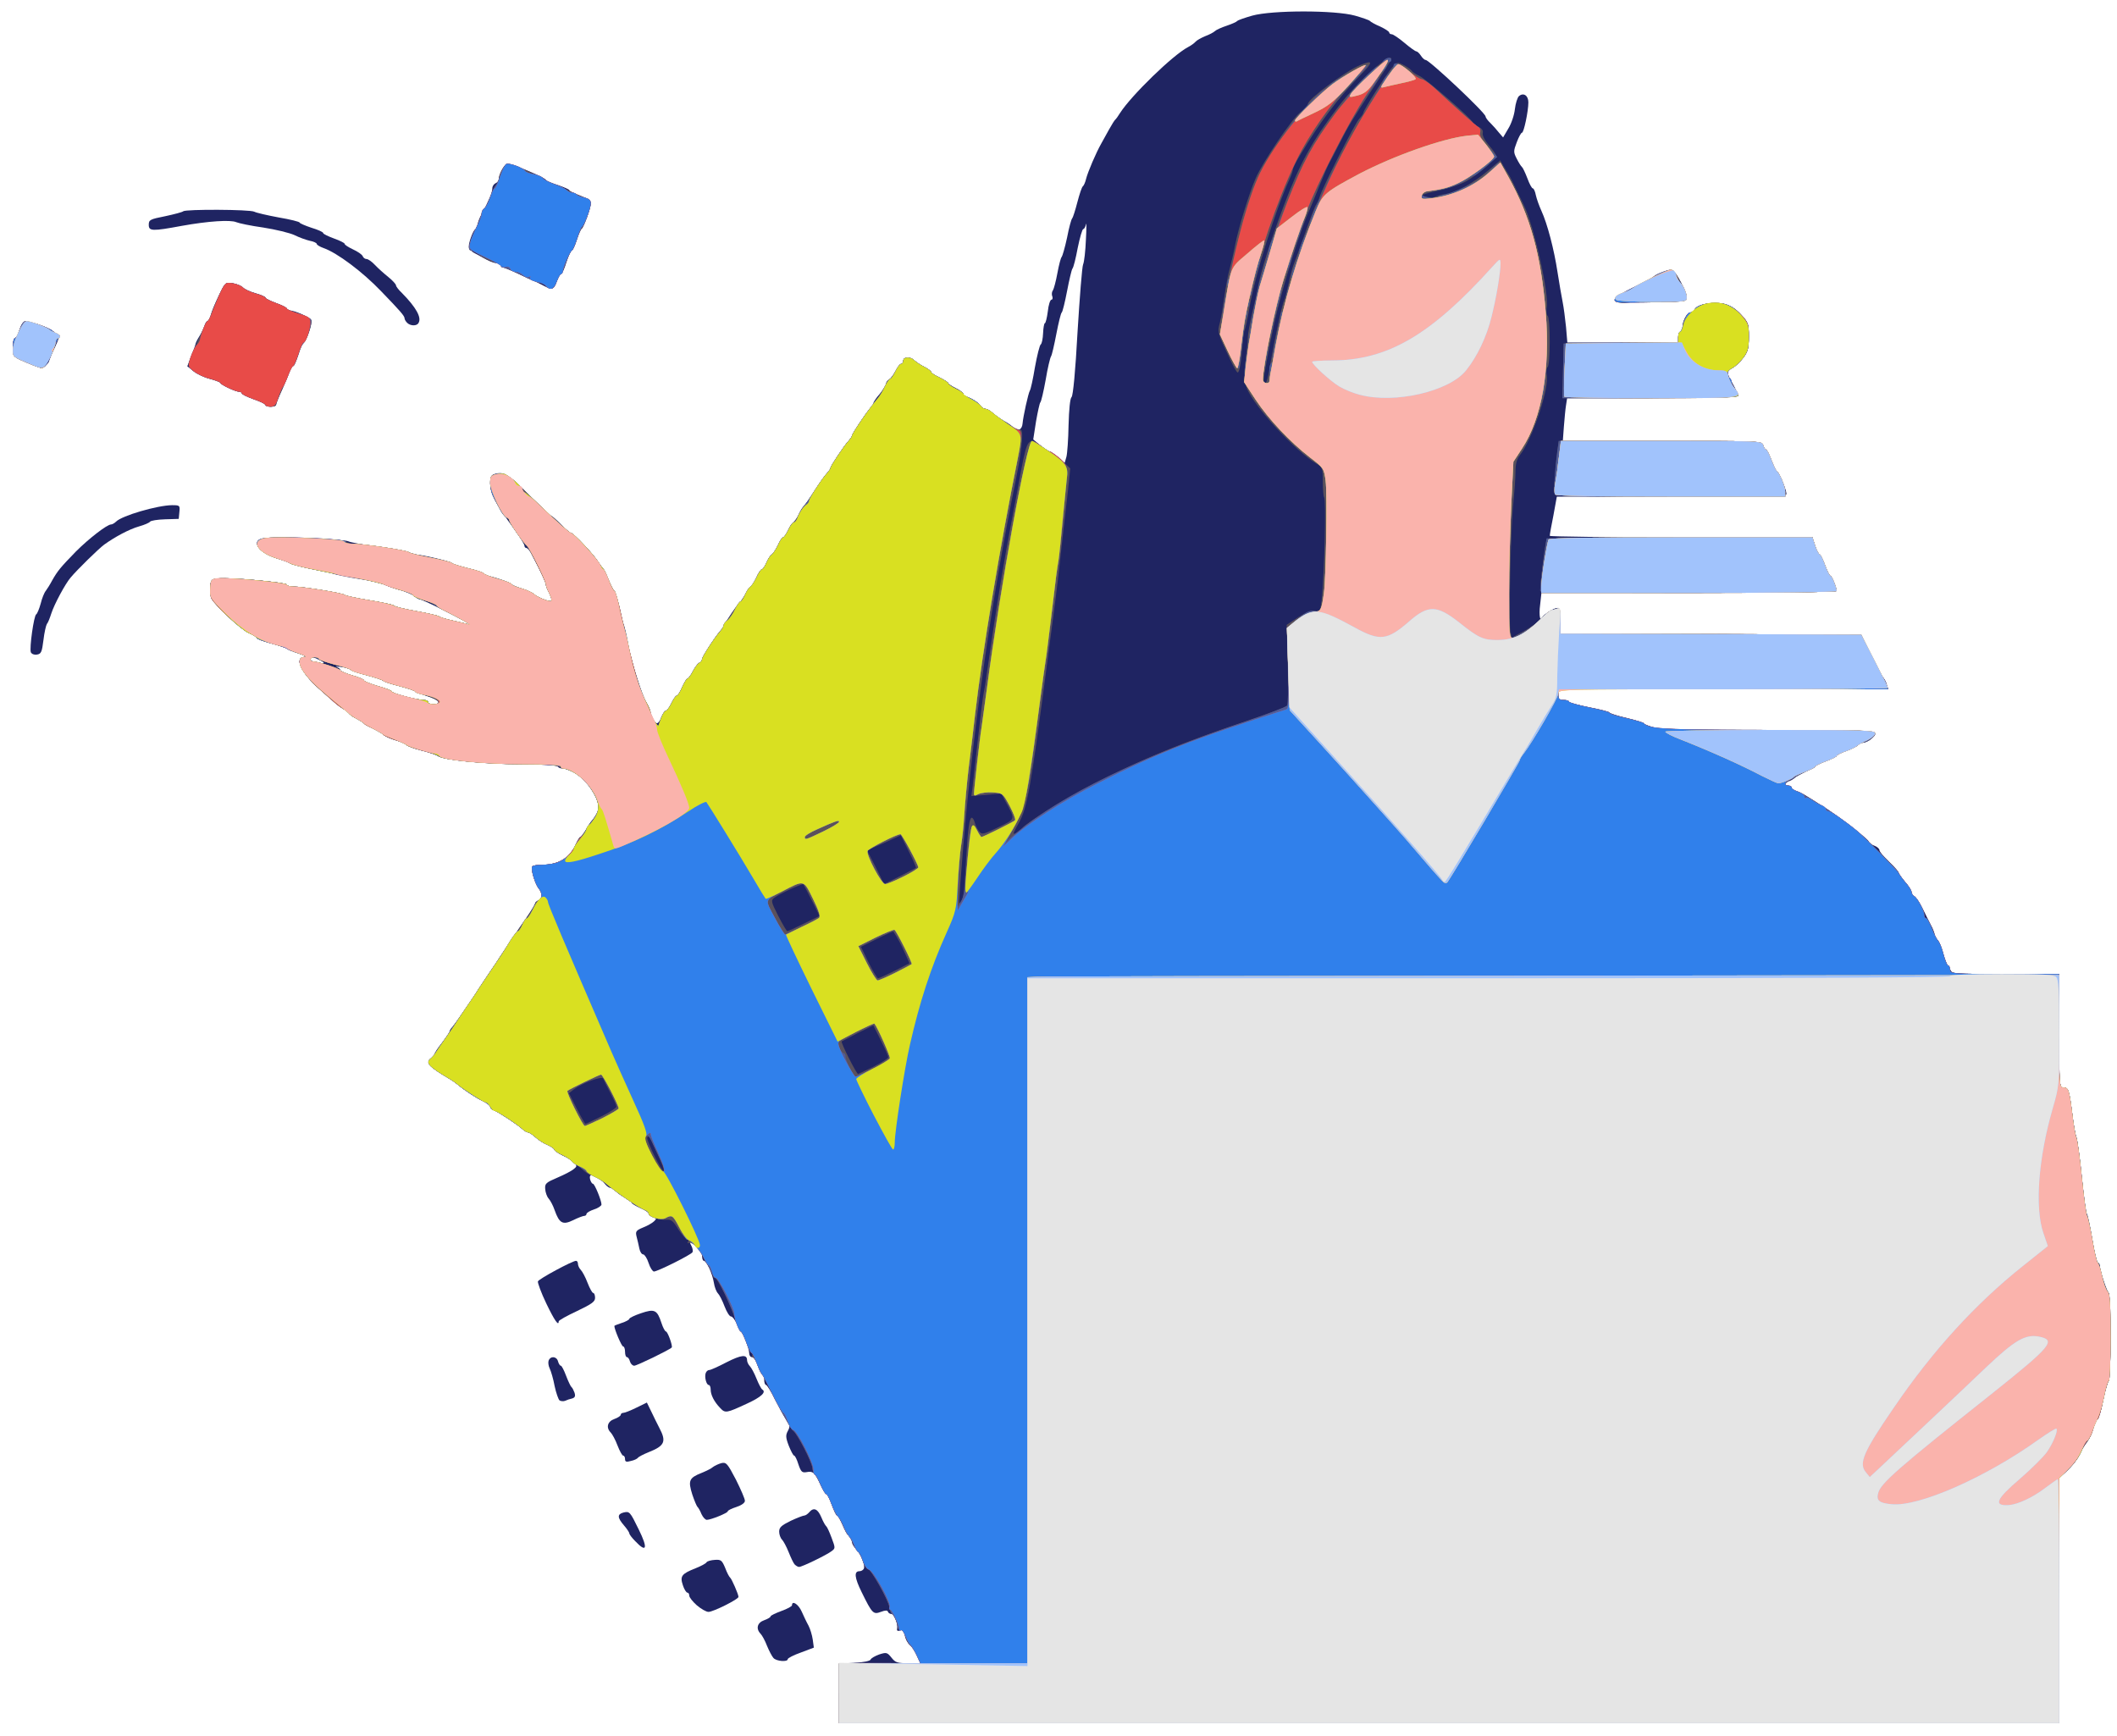 <!DOCTYPE svg PUBLIC "-//W3C//DTD SVG 20010904//EN" "http://www.w3.org/TR/2001/REC-SVG-20010904/DTD/svg10.dtd">
<svg version="1.0" xmlns="http://www.w3.org/2000/svg" width="989px" height="811px" viewBox="0 0 9890 8110" preserveAspectRatio="xMidYMid meet">
<g id="layer101" fill="#1f2462" stroke="none">
 <path d="M3920 7911 l0 -139 72 -4 c42 -2 73 -9 75 -15 3 -7 21 -17 40 -24 34 -11 38 -10 58 15 18 23 28 26 78 26 l57 0 -18 -37 c-9 -21 -24 -43 -33 -50 -9 -7 -19 -26 -22 -42 -5 -23 -11 -29 -22 -24 -11 4 -16 1 -14 -8 4 -25 -13 -69 -26 -69 -7 0 -15 -5 -17 -11 -2 -7 -12 -7 -33 1 -35 13 -40 9 -90 -93 -33 -67 -36 -97 -10 -97 8 0 17 -5 20 -11 9 -13 -13 -68 -37 -93 -10 -11 -18 -25 -18 -32 0 -7 -6 -19 -13 -26 -7 -7 -21 -32 -31 -55 -11 -24 -22 -43 -26 -43 -3 0 -14 -22 -24 -50 -10 -27 -21 -50 -25 -50 -5 0 -16 -19 -27 -42 -25 -57 -36 -67 -65 -61 -22 4 -27 -1 -39 -36 -7 -23 -16 -41 -20 -41 -4 0 -15 -21 -25 -46 -15 -39 -15 -50 -4 -70 11 -21 10 -28 -8 -52 -11 -15 -34 -57 -53 -94 -18 -38 -37 -68 -41 -68 -5 0 -9 -11 -9 -25 0 -14 -4 -25 -8 -25 -5 0 -15 -18 -22 -40 -7 -22 -19 -40 -27 -40 -7 0 -13 -8 -13 -19 0 -20 -28 -93 -39 -101 -4 -3 -13 -20 -20 -37 -8 -18 -19 -33 -26 -33 -7 0 -20 -21 -30 -47 -10 -27 -24 -54 -31 -61 -7 -7 -16 -29 -19 -50 -7 -42 -34 -102 -47 -102 -4 0 -8 -10 -8 -21 0 -12 -11 -32 -26 -45 -31 -29 -38 -30 -24 -4 6 11 8 25 5 30 -7 12 -163 90 -180 90 -6 0 -18 -18 -25 -40 -7 -22 -19 -40 -25 -40 -7 0 -15 -12 -18 -27 -3 -16 -9 -40 -13 -56 -6 -24 -3 -29 31 -43 21 -8 44 -22 51 -29 12 -11 11 -15 -6 -20 -11 -3 -20 -11 -20 -16 0 -5 -18 -17 -40 -26 -22 -10 -40 -21 -40 -25 0 -4 -15 -15 -32 -24 -18 -9 -37 -23 -41 -30 -4 -8 -14 -14 -22 -14 -8 0 -20 -8 -27 -17 -14 -19 -52 -43 -67 -43 -5 0 -7 9 -4 20 3 11 9 20 13 20 8 0 40 78 40 97 0 6 -16 17 -35 23 -19 6 -35 16 -35 21 0 5 -5 9 -10 9 -6 0 -30 9 -52 20 -49 24 -65 15 -87 -47 -7 -21 -20 -45 -28 -54 -8 -9 -15 -29 -16 -45 -2 -25 4 -30 58 -53 33 -14 67 -32 76 -40 15 -12 15 -15 0 -30 -9 -9 -33 -25 -54 -34 -20 -10 -37 -22 -37 -26 0 -5 -14 -14 -31 -22 -18 -7 -43 -23 -57 -36 -14 -13 -30 -23 -35 -23 -6 0 -17 -7 -26 -15 -21 -20 -112 -80 -133 -88 -10 -3 -18 -11 -18 -17 0 -5 -15 -17 -32 -25 -32 -15 -87 -51 -118 -77 -8 -7 -26 -20 -40 -28 -99 -59 -114 -75 -86 -96 9 -6 16 -15 16 -20 0 -5 16 -29 35 -53 19 -24 35 -47 35 -52 0 -4 6 -14 13 -21 11 -12 97 -135 122 -176 6 -10 28 -43 50 -76 22 -32 45 -66 50 -75 17 -26 81 -122 125 -185 22 -32 40 -62 40 -66 0 -4 7 -10 15 -14 19 -7 19 -34 2 -55 -17 -20 -38 -91 -31 -103 3 -4 22 -8 42 -8 82 0 134 -31 163 -98 8 -17 17 -32 21 -32 4 0 15 -14 24 -32 9 -18 23 -38 30 -46 43 -43 38 -91 -17 -165 -31 -41 -89 -77 -123 -77 -8 0 -18 -4 -21 -10 -4 -6 -74 -10 -178 -10 -164 0 -356 -19 -381 -38 -6 -5 -41 -17 -78 -26 -38 -10 -68 -22 -68 -26 0 -4 -21 -13 -46 -20 -25 -7 -51 -18 -57 -24 -7 -6 -30 -20 -52 -31 -22 -11 -42 -23 -45 -26 -3 -3 -20 -14 -37 -23 -18 -9 -33 -21 -33 -26 0 -5 -8 -11 -18 -14 -9 -3 -33 -20 -52 -37 -19 -17 -51 -45 -70 -62 -84 -75 -117 -146 -67 -148 12 0 0 -7 -28 -16 -27 -8 -52 -18 -55 -22 -3 -4 -35 -15 -73 -25 -37 -10 -67 -21 -67 -25 0 -4 -17 -15 -38 -24 -36 -16 -154 -125 -174 -161 -5 -9 -8 -33 -6 -54 3 -34 6 -37 38 -40 52 -6 320 19 320 29 0 5 13 9 30 9 42 0 234 31 240 39 3 4 55 15 115 25 61 10 112 21 115 25 3 5 50 16 105 26 55 10 102 21 105 24 3 4 32 13 65 20 33 8 67 15 75 18 20 5 -31 -23 -135 -75 -46 -23 -89 -42 -94 -42 -5 0 -16 -6 -23 -14 -8 -7 -41 -21 -73 -31 -33 -9 -64 -20 -70 -25 -5 -4 -57 -16 -115 -25 -58 -9 -114 -21 -125 -25 -11 -5 -51 -14 -90 -20 -38 -7 -83 -18 -100 -25 -16 -7 -48 -19 -70 -26 -92 -28 -125 -82 -58 -95 48 -9 369 4 391 15 9 5 76 17 147 26 72 9 132 21 133 26 2 5 15 9 29 9 31 0 166 32 173 40 3 4 38 15 78 25 39 9 72 21 72 26 0 5 7 9 15 9 19 0 109 30 115 39 3 4 25 13 49 21 24 8 49 19 55 25 15 15 76 39 82 32 3 -3 -2 -19 -10 -36 -9 -16 -16 -35 -16 -42 0 -10 -14 -39 -67 -141 -8 -16 -19 -28 -24 -28 -5 0 -9 -5 -9 -11 0 -6 -21 -40 -47 -76 -96 -131 -115 -169 -111 -221 3 -36 4 -37 44 -36 37 0 47 7 136 97 53 53 99 97 103 97 4 0 25 18 46 40 22 22 42 40 47 40 11 0 105 100 127 135 11 17 22 32 26 35 3 3 14 26 24 53 10 26 21 47 25 47 4 0 13 28 19 63 7 34 17 73 22 86 6 13 17 60 25 105 17 89 54 209 83 271 11 22 24 52 30 68 14 35 26 34 41 -3 7 -16 16 -30 21 -30 5 0 17 -16 26 -35 9 -19 20 -35 25 -35 4 0 16 -18 25 -40 10 -22 21 -40 25 -40 4 0 15 -15 24 -32 9 -18 23 -37 30 -41 8 -4 14 -12 14 -18 0 -11 62 -106 85 -130 8 -9 15 -19 15 -23 0 -8 69 -109 80 -116 4 -3 15 -20 24 -37 9 -18 20 -33 24 -33 4 0 15 -18 25 -40 9 -22 21 -40 26 -40 5 0 14 -14 21 -30 7 -17 18 -34 24 -38 7 -4 20 -24 30 -44 9 -21 20 -38 25 -38 4 0 15 -16 24 -35 9 -19 20 -35 24 -35 5 0 14 -15 22 -32 7 -18 19 -37 25 -43 6 -5 30 -39 53 -75 23 -36 49 -72 58 -81 8 -9 15 -19 15 -23 0 -9 65 -106 85 -127 8 -9 15 -19 15 -23 0 -9 65 -106 85 -127 8 -9 15 -20 15 -25 0 -5 13 -25 30 -44 16 -19 29 -40 30 -47 0 -7 6 -16 14 -20 7 -4 21 -23 30 -40 9 -18 21 -33 26 -33 6 0 10 -7 10 -15 0 -19 34 -20 52 -1 8 7 28 21 46 30 18 9 32 20 32 24 0 4 18 16 40 26 22 11 40 22 40 26 0 3 16 14 35 23 19 9 35 21 35 26 0 5 8 11 18 15 24 8 56 29 65 44 4 6 14 12 21 12 7 0 21 8 32 18 10 10 35 27 54 38 19 10 40 25 46 33 15 20 39 9 41 -20 3 -35 27 -142 34 -154 4 -5 15 -55 24 -110 10 -55 22 -103 27 -106 5 -3 10 -27 11 -53 1 -25 5 -46 8 -46 4 0 10 -25 14 -55 3 -30 11 -55 17 -55 5 0 7 -7 4 -16 -4 -9 -2 -22 3 -28 4 -6 14 -42 21 -81 7 -38 16 -72 20 -75 3 -3 15 -43 25 -90 9 -47 20 -87 24 -90 3 -3 14 -36 24 -75 10 -38 21 -72 26 -75 4 -3 11 -18 15 -35 8 -32 47 -123 71 -165 8 -14 24 -43 36 -65 12 -22 25 -42 28 -45 4 -3 15 -18 24 -33 53 -82 245 -269 317 -307 14 -7 30 -19 35 -25 6 -7 26 -18 45 -26 19 -7 40 -18 46 -24 6 -6 31 -17 55 -25 24 -8 46 -18 49 -22 3 -4 35 -15 70 -25 93 -26 387 -26 480 0 35 10 67 21 70 25 3 4 24 16 48 26 23 11 42 23 42 28 0 4 5 8 12 8 6 0 33 18 59 40 26 22 51 40 56 40 4 0 14 9 21 20 7 11 17 20 22 20 17 0 280 247 280 264 0 5 10 19 23 31 12 12 30 32 40 45 l19 22 24 -41 c14 -22 28 -63 31 -91 3 -27 12 -55 19 -61 21 -18 44 -3 44 29 0 41 -21 142 -30 142 -4 0 -15 20 -24 44 -16 42 -16 47 0 78 9 18 20 35 24 38 4 3 15 26 25 52 10 27 21 48 26 48 4 0 11 15 14 32 4 18 16 51 26 73 28 61 59 180 75 285 8 52 19 115 24 140 5 25 12 78 16 118 l6 72 259 0 259 0 0 -25 c0 -14 5 -25 10 -25 6 0 10 -9 10 -20 0 -28 21 -70 36 -70 7 0 17 -7 22 -16 13 -23 84 -36 135 -25 29 7 54 22 80 50 35 38 37 44 37 104 0 52 -4 69 -25 97 -14 19 -37 41 -50 48 -31 16 -31 21 0 76 14 25 25 50 25 55 0 8 -125 11 -400 11 l-399 0 -5 33 c-3 17 -7 62 -10 99 l-5 68 465 0 c457 0 466 0 471 20 3 11 9 20 13 20 4 0 15 21 25 48 10 26 21 49 25 52 14 10 51 101 45 110 -4 6 -206 10 -539 10 l-533 0 -16 88 c-10 48 -17 90 -17 95 0 4 276 7 613 7 l614 0 13 40 c7 22 17 40 21 40 4 0 15 23 25 50 10 28 21 50 25 50 7 0 29 55 29 71 0 5 -310 9 -689 9 l-690 0 -6 55 c-7 51 1 88 12 57 5 -13 54 -42 73 -42 6 0 10 25 10 60 l0 60 703 2 702 3 47 95 c26 52 51 100 56 106 5 6 13 20 16 32 l7 22 -770 0 -771 0 0 25 c0 20 5 25 25 25 14 0 25 4 25 8 0 5 43 16 95 26 52 10 95 21 95 25 0 3 36 15 80 25 44 11 80 22 80 26 0 3 20 11 45 18 33 9 185 12 540 12 521 0 524 0 475 43 -11 9 -29 17 -40 17 -11 0 -20 4 -20 9 0 5 -22 17 -50 27 -28 10 -50 21 -50 25 0 4 -22 15 -50 25 -27 10 -50 21 -50 25 0 4 -15 12 -34 19 -19 6 -44 20 -57 30 -12 11 -28 20 -36 20 -7 0 -13 5 -13 10 0 6 7 10 15 10 8 0 15 4 15 9 0 5 10 13 23 16 21 7 37 16 139 83 73 46 198 144 198 153 0 5 11 14 25 19 14 5 25 15 25 21 0 7 20 31 45 55 25 23 45 46 45 51 1 4 14 24 30 43 17 19 30 40 30 47 0 6 6 16 14 20 7 4 23 28 36 53 12 25 30 61 40 80 11 19 19 43 20 53 0 9 4 17 10 17 5 0 17 26 26 58 9 31 20 59 24 62 3 3 9 13 13 23 6 16 27 17 257 17 l250 0 0 265 c0 253 1 265 19 265 24 0 28 12 42 123 6 51 15 101 20 112 4 11 16 94 25 185 9 91 20 167 23 170 4 3 15 55 25 115 10 61 22 112 27 113 5 2 9 9 9 15 0 23 35 127 42 127 4 0 8 92 8 205 0 113 -4 205 -8 205 -4 0 -16 41 -26 90 -10 50 -22 90 -27 90 -4 0 -13 19 -20 43 -6 23 -19 51 -28 62 -9 11 -22 32 -29 47 -13 31 -37 63 -74 97 l-28 25 0 573 0 573 -2850 0 -2850 0 0 -139z m-1872 -4632 c-2 -7 -26 -19 -53 -27 -28 -9 -52 -19 -55 -22 -3 -3 -36 -15 -75 -25 -38 -10 -72 -21 -75 -25 -3 -3 -36 -15 -75 -25 -38 -10 -72 -22 -75 -26 -3 -4 -23 -10 -45 -13 -22 -3 -32 -3 -22 0 9 3 17 9 17 14 0 5 25 16 55 25 30 8 55 19 55 23 0 5 29 16 65 27 36 10 65 21 65 25 0 9 119 40 150 40 11 0 20 5 20 10 0 6 12 10 26 10 15 0 24 -5 22 -11z m-552 -194 c-33 -17 -46 -19 -46 -6 0 5 10 12 23 14 45 9 51 7 23 -8z m3496 -1099 c2 -73 7 -125 14 -131 7 -6 18 -120 28 -305 10 -162 21 -304 26 -315 5 -11 11 -63 13 -115 3 -52 3 -85 0 -72 -2 12 -8 22 -12 22 -5 0 -16 39 -26 87 -9 49 -20 93 -25 98 -4 6 -15 53 -25 105 -10 52 -21 97 -25 100 -4 3 -15 48 -25 100 -10 52 -21 100 -25 105 -4 6 -16 55 -25 110 -10 55 -21 102 -25 105 -3 3 -12 43 -20 89 l-13 84 34 28 c19 16 38 29 43 29 4 0 22 12 39 26 l31 26 8 -28 c4 -15 9 -82 10 -148z"/>
 <path d="M3613 7745 c-7 -8 -20 -33 -30 -57 -9 -24 -23 -49 -30 -56 -23 -24 -15 -52 17 -63 17 -6 30 -14 30 -18 0 -4 23 -15 50 -25 28 -10 50 -22 50 -27 0 -24 30 -5 45 29 9 20 23 50 32 66 8 15 17 45 20 66 l5 37 -61 23 c-34 12 -61 26 -61 31 0 14 -54 10 -67 -6z"/>
 <path d="M3255 7499 c-19 -17 -35 -37 -35 -45 0 -8 -4 -14 -9 -14 -5 0 -15 -16 -21 -35 -14 -42 -6 -53 60 -79 25 -10 48 -22 51 -28 3 -5 21 -10 39 -11 28 -2 33 2 48 38 8 22 19 42 23 45 7 5 39 78 39 90 0 11 -118 70 -140 70 -11 0 -35 -14 -55 -31z"/>
 <path d="M3712 7308 c-6 -7 -18 -33 -28 -58 -10 -25 -24 -51 -31 -58 -7 -7 -13 -24 -13 -37 0 -20 11 -29 53 -50 30 -14 59 -25 64 -25 6 0 16 -7 23 -15 21 -25 40 -17 57 23 8 20 19 39 23 42 4 3 15 27 25 54 18 48 18 49 -1 63 -24 18 -137 73 -151 73 -6 0 -15 -6 -21 -12z"/>
 <path d="M2968 7200 c-16 -16 -28 -32 -28 -37 0 -4 -11 -21 -25 -37 -31 -36 -32 -52 -3 -60 29 -7 31 -5 72 79 44 89 37 111 -16 55z"/>
 <path d="M3277 7073 c-6 -16 -15 -30 -18 -33 -4 -3 -15 -29 -25 -59 -20 -64 -15 -77 43 -100 22 -9 47 -21 54 -28 8 -6 25 -14 39 -18 23 -5 28 1 68 77 23 46 42 90 42 99 0 10 -16 21 -40 29 -22 7 -40 16 -40 20 0 8 -79 40 -98 40 -7 0 -18 -12 -25 -27z"/>
 <path d="M2920 6816 c0 -9 -4 -16 -9 -16 -4 0 -16 -21 -26 -47 -10 -27 -25 -54 -32 -61 -23 -23 -15 -52 17 -63 17 -6 30 -15 30 -20 0 -5 6 -9 13 -9 6 0 34 -11 60 -24 l49 -24 20 41 c11 23 28 58 38 77 34 64 26 84 -50 114 -25 10 -47 22 -50 26 -3 5 -18 12 -33 15 -21 6 -27 4 -27 -9z"/>
 <path d="M3364 6577 c-28 -29 -44 -61 -44 -86 0 -12 -4 -21 -9 -21 -11 0 -21 -38 -14 -56 3 -8 10 -14 17 -14 6 0 42 -16 80 -36 69 -35 96 -38 96 -10 0 8 6 21 13 28 7 7 21 33 31 58 10 25 22 48 27 51 20 12 -4 35 -69 65 -99 46 -104 47 -128 21z"/>
 <path d="M2614 6542 c-5 -4 -16 -34 -23 -67 -6 -33 -17 -70 -23 -82 -6 -12 -8 -29 -5 -37 9 -23 38 -20 44 4 3 11 9 20 13 20 4 0 15 21 25 48 10 26 21 49 25 52 4 3 10 15 14 26 5 16 2 23 -11 27 -10 2 -25 7 -33 11 -8 3 -20 2 -26 -2z"/>
 <path d="M2943 6360 c-3 -11 -9 -20 -14 -20 -5 0 -9 -11 -9 -25 0 -14 -4 -25 -9 -25 -7 0 -41 -80 -41 -96 0 -1 16 -8 35 -14 19 -6 35 -15 35 -19 0 -4 24 -16 54 -26 64 -22 76 -16 96 45 7 22 17 40 21 40 8 0 33 69 27 75 -12 12 -163 85 -175 85 -8 0 -17 -9 -20 -20z"/>
 <path d="M2552 6089 c-24 -50 -41 -97 -39 -103 5 -12 161 -96 178 -96 5 0 9 6 9 14 0 8 6 21 13 28 7 7 22 34 32 61 10 26 22 47 26 47 5 0 9 10 9 23 0 18 -16 29 -85 62 -47 22 -85 43 -85 48 0 24 -20 -5 -58 -84z"/>
 <path d="M144 3047 c-7 -20 14 -170 25 -177 5 -3 14 -25 21 -50 6 -25 17 -52 24 -60 6 -8 20 -30 30 -49 25 -44 38 -60 111 -135 59 -59 145 -126 164 -126 5 0 16 -6 23 -13 27 -28 192 -76 261 -77 37 0 38 1 35 32 l-3 32 -64 2 c-35 1 -66 6 -70 11 -3 5 -26 15 -51 22 -46 13 -113 49 -163 85 -27 20 -126 117 -157 154 -25 29 -76 124 -90 167 -7 22 -16 45 -21 50 -4 6 -12 40 -16 75 -7 57 -11 65 -31 68 -13 2 -24 -3 -28 -11z"/>
 <path d="M1240 1892 c0 -5 -25 -17 -55 -27 -30 -11 -55 -23 -55 -27 0 -4 -5 -8 -12 -8 -17 0 -88 -33 -88 -41 0 -4 -21 -12 -47 -19 -27 -6 -61 -22 -78 -35 l-30 -24 19 -48 c10 -26 19 -52 20 -58 1 -5 9 -21 18 -35 9 -14 19 -35 23 -47 3 -13 10 -23 15 -23 4 0 11 -12 15 -27 3 -16 20 -57 37 -92 30 -62 31 -63 64 -58 19 3 41 12 48 20 8 8 35 20 60 27 25 7 46 16 46 20 0 5 23 16 50 26 28 10 50 22 50 26 0 4 5 8 12 8 25 0 97 33 102 46 6 15 -24 104 -35 104 -4 0 -15 25 -24 55 -10 30 -21 55 -26 55 -4 0 -11 10 -15 23 -4 12 -20 50 -35 85 -16 34 -29 67 -29 72 0 6 -11 10 -25 10 -14 0 -25 -4 -25 -8z"/>
 <path d="M155 1707 c-97 -40 -95 -38 -95 -84 0 -24 4 -43 10 -43 5 0 15 -18 21 -40 8 -25 18 -40 28 -40 23 0 114 33 128 47 7 6 18 13 24 15 9 3 4 22 -14 60 -15 31 -27 60 -27 63 0 10 -27 35 -37 34 -4 0 -21 -6 -38 -12z"/>
 <path d="M1902 1508 c-7 -7 -12 -16 -12 -21 0 -11 -21 -35 -110 -127 -86 -90 -205 -179 -268 -201 -17 -6 -32 -15 -32 -19 0 -5 -15 -12 -32 -15 -18 -4 -51 -16 -73 -27 -22 -10 -87 -26 -145 -35 -58 -8 -114 -20 -126 -25 -27 -12 -132 -5 -254 17 -140 26 -155 25 -155 -5 0 -23 6 -26 77 -40 42 -9 80 -19 84 -23 11 -10 311 -9 332 2 9 5 61 17 115 27 53 9 97 20 97 24 0 3 25 14 55 24 30 9 55 20 55 25 0 4 23 15 50 25 28 10 50 21 50 25 0 5 18 16 39 26 22 10 42 24 45 31 3 8 11 14 18 14 8 0 25 12 40 28 14 15 42 40 62 56 20 16 36 34 36 39 0 5 12 21 28 36 66 67 93 115 77 140 -8 15 -38 14 -53 -1z"/>
 <path d="M7562 1413 c-38 -7 -20 -26 69 -70 46 -23 89 -46 94 -51 20 -16 75 -34 88 -29 18 7 67 100 67 127 0 19 -6 20 -134 20 -74 0 -140 2 -148 4 -7 2 -23 1 -36 -1z"/>
 <path d="M2540 1335 c-48 -26 -180 -85 -190 -85 -5 0 -10 -4 -10 -10 0 -5 -8 -10 -17 -10 -10 0 -31 -7 -48 -16 -16 -9 -42 -23 -57 -31 -16 -8 -28 -22 -28 -31 0 -23 23 -82 32 -82 4 0 8 -8 8 -17 1 -10 9 -34 20 -53 34 -63 50 -102 50 -120 0 -10 7 -20 15 -24 8 -3 15 -11 15 -19 0 -21 24 -66 38 -72 12 -5 173 61 182 75 3 5 29 16 58 25 28 10 52 20 52 24 0 4 23 15 50 25 32 12 50 24 50 35 0 21 -33 115 -42 119 -4 2 -14 25 -23 53 -9 27 -20 49 -24 49 -4 0 -15 25 -25 55 -9 30 -20 55 -25 55 -4 0 -13 16 -20 35 -13 38 -22 41 -61 20z"/>
 </g>
<g id="layer102" fill="#5a515c" stroke="none">
 <path d="M3920 7910 l0 -140 128 -1 c70 0 155 0 190 1 l62 1 -17 -38 c-10 -21 -23 -41 -30 -46 -6 -4 -17 -23 -23 -42 -6 -19 -17 -34 -23 -32 -6 1 -12 -2 -12 -8 -2 -21 -18 -60 -28 -66 -5 -4 -11 -18 -12 -31 -4 -32 -86 -178 -100 -178 -7 0 -18 -18 -25 -40 -7 -22 -16 -40 -20 -40 -4 0 -15 -18 -25 -40 -10 -22 -21 -40 -24 -40 -3 0 -14 -20 -24 -45 -11 -25 -22 -45 -26 -45 -4 0 -15 -22 -25 -50 -10 -27 -21 -50 -25 -50 -5 0 -16 -19 -27 -42 -10 -24 -23 -46 -27 -49 -5 -4 -11 -19 -12 -33 -3 -28 -68 -154 -88 -171 -14 -12 -37 -53 -98 -175 -24 -47 -46 -87 -50 -90 -3 -3 -12 -22 -20 -42 -7 -21 -17 -38 -22 -38 -4 0 -5 -4 -2 -10 3 -5 2 -10 -2 -10 -5 0 -17 -22 -27 -50 -10 -27 -21 -50 -26 -50 -4 0 -15 -26 -25 -57 -22 -70 -83 -193 -96 -193 -5 0 -9 -6 -9 -13 0 -7 -11 -29 -25 -49 -14 -20 -25 -42 -25 -49 0 -18 -50 -60 -62 -53 -7 4 -8 2 -4 -4 4 -7 2 -12 -4 -12 -6 0 -24 -21 -41 -47 -24 -40 -34 -47 -55 -45 -29 4 -84 -16 -84 -30 0 -5 -8 -12 -17 -15 -27 -10 -135 -83 -182 -123 -24 -20 -59 -40 -70 -40 -6 0 -23 -11 -38 -25 -47 -43 -57 -50 -96 -68 -20 -10 -37 -22 -37 -26 0 -5 -14 -14 -31 -22 -18 -7 -43 -23 -57 -36 -14 -13 -30 -23 -35 -23 -6 0 -17 -7 -26 -15 -21 -20 -112 -80 -133 -88 -10 -3 -18 -11 -18 -17 0 -5 -15 -17 -32 -25 -32 -15 -87 -51 -118 -77 -8 -7 -26 -20 -40 -28 -98 -58 -113 -75 -88 -95 7 -6 18 -18 23 -27 6 -9 51 -76 100 -148 50 -73 95 -139 100 -149 6 -9 28 -42 50 -75 22 -32 45 -66 50 -75 22 -34 86 -129 125 -183 22 -32 40 -62 40 -67 0 -5 7 -11 15 -15 19 -7 19 -34 2 -55 -17 -20 -38 -91 -31 -103 3 -4 22 -8 42 -8 82 0 134 -31 163 -98 8 -17 16 -32 20 -32 3 0 24 -29 48 -64 39 -59 42 -68 33 -99 -13 -45 -70 -121 -102 -135 -97 -41 -102 -42 -269 -42 -158 0 -350 -20 -375 -38 -6 -5 -41 -17 -78 -26 -38 -10 -68 -22 -68 -26 0 -4 -21 -13 -46 -20 -25 -7 -51 -18 -57 -24 -7 -6 -30 -20 -52 -31 -22 -11 -42 -23 -45 -26 -3 -3 -20 -14 -37 -23 -18 -9 -33 -21 -33 -26 0 -5 -8 -11 -18 -14 -9 -3 -33 -20 -52 -37 -19 -17 -51 -45 -70 -62 -84 -75 -117 -146 -67 -148 13 0 1 -7 -28 -17 -27 -9 -52 -19 -55 -22 -3 -3 -35 -14 -73 -24 -37 -10 -67 -21 -67 -25 0 -4 -17 -15 -38 -24 -36 -16 -154 -125 -174 -161 -5 -9 -8 -33 -6 -54 3 -34 6 -37 38 -40 52 -6 320 19 320 29 0 5 13 9 30 9 42 0 234 31 240 39 3 4 55 15 115 25 61 10 112 21 115 25 3 5 50 16 105 26 55 10 102 21 105 24 3 4 32 13 65 20 33 8 67 15 75 18 19 5 -40 -28 -100 -57 -24 -11 -51 -27 -60 -34 -8 -7 -34 -18 -57 -25 -24 -6 -43 -16 -43 -20 0 -5 -21 -14 -47 -21 -27 -6 -61 -18 -78 -25 -16 -8 -77 -23 -135 -34 -195 -37 -302 -60 -314 -69 -6 -5 -31 -14 -55 -21 -96 -27 -133 -84 -64 -97 52 -10 377 4 381 16 2 6 17 10 34 10 44 0 252 32 258 39 3 4 49 15 103 26 53 10 97 21 97 25 0 3 34 14 75 24 41 10 75 21 75 24 0 4 29 16 65 26 36 10 65 21 65 25 0 4 20 13 46 20 25 7 50 19 57 25 16 16 76 40 83 33 3 -3 -2 -19 -10 -36 -9 -16 -16 -35 -16 -42 0 -13 -79 -171 -89 -179 -14 -11 -81 -108 -81 -118 0 -5 -7 -12 -15 -15 -8 -4 -21 -21 -30 -39 -9 -18 -22 -44 -30 -58 -8 -14 -15 -42 -15 -62 0 -32 4 -39 24 -44 40 -10 59 2 164 104 126 122 182 172 190 172 11 0 106 101 127 135 11 17 22 32 25 35 4 3 14 25 24 50 10 25 21 47 26 50 4 3 15 37 24 75 9 39 25 111 36 160 27 120 69 253 92 290 10 17 18 37 18 46 0 9 8 27 18 39 l17 22 13 -36 c7 -20 18 -36 23 -36 5 0 17 -16 26 -35 9 -19 20 -35 25 -35 4 0 16 -18 25 -40 10 -22 21 -40 25 -40 4 0 15 -15 24 -32 9 -18 23 -37 30 -41 8 -4 14 -12 14 -18 0 -9 58 -100 82 -129 14 -16 22 -28 53 -80 11 -18 28 -41 37 -51 9 -10 24 -32 33 -48 8 -17 19 -31 23 -31 4 0 15 -18 25 -40 9 -22 21 -40 26 -40 5 0 14 -14 21 -30 7 -17 18 -34 24 -38 7 -4 20 -24 30 -44 9 -21 21 -38 25 -38 5 0 14 -14 21 -30 7 -17 18 -34 24 -38 6 -4 20 -23 30 -42 11 -19 22 -37 25 -40 4 -3 25 -34 48 -70 23 -36 49 -72 58 -81 8 -9 15 -19 15 -23 0 -9 65 -106 85 -127 8 -9 15 -19 15 -23 0 -7 61 -101 82 -125 26 -31 78 -111 78 -120 0 -6 6 -14 14 -18 7 -4 21 -23 30 -40 9 -18 21 -33 26 -33 6 0 10 -7 10 -15 0 -19 34 -20 52 -1 8 7 28 21 46 30 18 9 32 20 32 24 0 4 18 16 40 26 22 11 40 22 40 25 0 4 16 15 35 25 19 11 35 22 35 26 0 4 8 10 18 14 24 8 56 29 65 44 4 6 14 12 21 12 7 0 21 8 32 18 43 37 117 83 129 79 19 -8 12 81 -19 233 -112 549 -199 1158 -246 1715 -10 127 -19 239 -19 250 0 19 0 19 11 1 11 -20 12 -28 22 -201 8 -135 15 -185 26 -185 4 0 11 10 14 23 3 12 12 30 20 40 13 17 18 16 89 -18 84 -41 82 -33 33 -124 l-18 -34 -70 6 -70 6 5 -37 c2 -20 14 -125 26 -232 12 -107 24 -204 27 -215 3 -11 16 -96 29 -190 30 -209 66 -428 99 -600 14 -71 35 -186 48 -255 27 -141 35 -150 93 -106 18 14 37 26 42 26 4 0 27 18 51 39 l42 39 -6 59 c-3 32 -10 92 -15 133 -5 41 -16 138 -24 215 -17 156 -24 207 -60 480 -80 612 -96 699 -135 769 -29 51 -31 57 -12 47 11 -6 24 -16 28 -22 13 -22 215 -148 330 -206 238 -121 417 -194 716 -294 101 -34 187 -66 191 -73 5 -6 6 -93 3 -194 l-5 -183 53 -35 c37 -24 61 -34 79 -30 24 4 25 2 31 -47 14 -136 22 -474 12 -484 -3 -4 -6 -36 -6 -73 0 -61 -2 -67 -27 -82 -101 -60 -290 -264 -328 -354 -13 -32 -13 -79 0 -184 3 -19 5 -46 5 -59 0 -13 9 -60 19 -105 11 -44 22 -97 26 -116 14 -78 58 -218 121 -385 76 -201 132 -304 255 -465 90 -119 249 -261 249 -224 0 3 -33 56 -74 118 -111 168 -127 195 -168 276 -21 41 -42 82 -47 90 -5 8 -26 56 -46 105 -20 50 -40 99 -45 110 -46 100 -130 371 -166 530 -30 139 -55 277 -50 283 11 10 17 -5 30 -84 21 -121 56 -286 66 -303 4 -9 13 -43 20 -76 7 -33 17 -71 22 -85 6 -14 30 -81 54 -148 24 -68 47 -129 52 -135 5 -7 13 -23 17 -37 13 -44 165 -344 185 -365 11 -12 20 -25 20 -30 0 -11 105 -176 133 -209 24 -27 25 -28 55 -12 17 9 34 21 38 27 3 6 19 16 34 23 31 13 250 204 250 218 0 4 12 14 26 20 17 8 24 18 21 29 -3 11 9 34 29 58 19 21 34 44 34 49 0 15 -86 88 -139 118 -25 14 -77 32 -116 41 -98 22 -105 25 -70 33 17 3 35 3 40 -1 6 -3 28 -10 49 -13 54 -10 131 -52 198 -109 l57 -48 13 23 c8 13 19 32 26 43 7 11 22 40 33 65 12 25 30 61 39 80 47 97 119 419 106 481 -3 15 -1 31 4 34 6 3 10 57 10 120 0 63 -4 117 -10 120 -5 3 -7 18 -4 33 13 64 -67 305 -126 379 -14 18 -20 41 -20 77 0 28 -5 94 -10 146 -12 110 -22 550 -14 597 l6 32 54 -29 c29 -15 66 -42 81 -58 28 -30 63 -52 82 -52 7 0 11 24 11 60 l0 60 703 2 702 3 47 95 c26 52 51 100 56 106 5 6 13 20 16 32 l7 22 -770 0 -771 0 0 25 c0 20 5 25 25 25 14 0 25 4 25 8 0 4 43 16 95 27 52 10 95 21 95 25 0 4 36 15 80 25 44 10 80 21 80 25 0 3 20 11 45 18 33 9 185 12 540 12 521 0 524 0 475 43 -11 9 -29 17 -40 17 -11 0 -20 4 -20 9 0 5 -22 17 -50 27 -28 10 -50 21 -50 25 0 3 -21 14 -47 24 -27 10 -50 21 -53 24 -3 4 -35 22 -72 40 -66 33 -84 51 -53 51 8 0 15 4 15 9 0 5 10 13 22 17 35 11 154 87 248 158 64 49 230 210 230 224 1 4 14 23 30 42 17 19 30 40 30 47 0 6 6 16 13 20 16 9 47 69 47 90 0 7 4 13 9 13 5 0 17 21 27 48 10 26 24 52 30 59 7 7 17 35 24 63 7 27 16 50 21 50 5 0 9 9 9 20 0 19 7 20 255 20 l255 0 0 265 c0 253 1 265 19 265 24 0 28 12 42 123 6 51 15 101 20 112 4 11 16 97 25 190 10 94 20 172 24 175 3 3 15 53 25 113 10 59 21 107 25 107 4 0 13 27 20 61 7 33 19 67 27 74 10 10 13 59 13 214 0 111 -4 201 -8 201 -4 0 -16 41 -26 90 -10 50 -22 90 -27 90 -4 0 -13 19 -20 43 -6 23 -19 51 -28 62 -9 11 -22 32 -29 47 -13 31 -37 63 -74 97 l-28 25 0 573 0 573 -2850 0 -2850 0 0 -140z m-847 -2517 c-40 -88 -41 -89 -49 -80 -8 8 65 157 76 157 5 0 -7 -35 -27 -77z m-263 -178 c39 -19 70 -40 70 -45 0 -6 -13 -35 -29 -65 -16 -30 -31 -60 -33 -66 -5 -14 -97 20 -137 50 l-23 18 36 71 c20 40 39 72 41 72 3 0 37 -16 75 -35z m1273 -233 c37 -19 67 -38 67 -43 0 -5 -16 -41 -35 -79 l-35 -70 -73 36 c-39 20 -73 38 -75 39 -5 5 71 156 77 152 4 -1 36 -17 74 -35z m97 -447 l69 -35 -21 -47 c-17 -39 -35 -72 -54 -101 -1 -2 -36 13 -77 34 l-75 37 36 74 c20 40 40 73 44 73 5 0 40 -16 78 -35z m-423 -221 l72 -35 -36 -72 c-20 -40 -38 -74 -40 -76 -4 -5 -110 44 -136 63 -16 13 -15 18 19 85 20 39 39 71 42 71 4 0 39 -16 79 -36z m522 -260 c2 -1 -13 -37 -34 -78 l-37 -74 -41 19 c-23 11 -59 27 -79 35 l-37 17 40 78 39 79 73 -36 c39 -20 74 -38 76 -40z m-2231 -776 c-3 -7 -27 -19 -54 -27 -27 -9 -51 -18 -54 -21 -3 -4 -36 -15 -75 -25 -38 -10 -72 -21 -75 -25 -3 -3 -36 -15 -75 -25 -38 -10 -72 -21 -75 -25 -3 -4 -36 -15 -75 -25 -38 -10 -74 -22 -79 -27 -14 -11 -36 -10 -36 2 0 6 5 10 12 10 22 0 128 34 128 42 0 3 25 14 55 23 30 8 55 19 55 23 0 5 29 16 65 27 36 10 65 21 65 25 0 9 119 40 150 40 11 0 20 5 20 10 0 6 12 10 26 10 16 0 24 -5 22 -12z"/>
 <path d="M7196 2762 c-4 -7 20 -217 29 -239 3 -10 137 -13 623 -13 l619 0 13 40 c7 22 17 40 21 40 4 0 15 23 25 50 10 28 21 50 25 50 7 0 29 55 29 71 0 11 -1377 12 -1384 1z"/>
 <path d="M7263 2305 c-5 -15 1 -112 13 -202 l6 -43 475 0 c466 0 475 0 480 20 3 11 9 20 13 20 4 0 15 21 25 48 10 26 21 49 25 52 14 10 40 74 40 97 l0 23 -535 0 c-474 0 -536 -2 -542 -15z"/>
 <path d="M1240 1892 c0 -5 -25 -17 -55 -27 -30 -11 -55 -23 -55 -27 0 -4 -6 -8 -13 -8 -16 0 -80 -30 -87 -41 -3 -4 -25 -12 -49 -19 -50 -13 -101 -47 -101 -67 0 -16 80 -196 90 -203 4 -3 11 -16 15 -30 4 -14 21 -54 38 -89 29 -62 30 -63 63 -58 19 3 41 12 49 20 7 8 34 21 59 28 26 7 46 16 46 20 0 4 23 15 50 25 28 10 50 21 50 25 0 4 24 15 54 23 30 9 56 23 60 31 6 17 -21 93 -39 112 -7 6 -18 32 -25 57 -7 25 -16 46 -21 46 -4 0 -11 10 -15 23 -4 12 -20 50 -35 85 -16 34 -29 67 -29 72 0 6 -11 10 -25 10 -14 0 -25 -4 -25 -8z"/>
 <path d="M7302 1733 l3 -128 268 -3 267 -2 0 -25 c0 -14 5 -25 10 -25 6 0 10 -9 10 -20 0 -28 21 -70 36 -70 7 0 17 -7 22 -16 13 -23 84 -36 135 -25 29 7 54 22 80 50 35 38 37 44 37 104 0 52 -4 69 -25 97 -14 19 -37 41 -50 48 -31 16 -31 21 0 76 14 25 25 50 25 55 0 8 -129 11 -410 11 l-411 0 3 -127z"/>
 <path d="M5748 1682 c-62 -132 -61 -129 -49 -175 6 -23 15 -78 21 -122 6 -44 17 -102 25 -130 7 -27 19 -77 25 -110 16 -81 65 -240 96 -312 36 -81 170 -279 210 -310 19 -14 34 -31 34 -37 0 -23 174 -152 242 -181 63 -26 65 -17 7 42 -111 115 -192 222 -287 381 -18 29 -32 58 -32 64 0 5 -6 24 -14 41 -68 148 -163 453 -190 610 -8 48 -18 92 -21 97 -3 5 -8 37 -10 72 -7 85 -15 128 -23 128 -4 0 -19 -26 -34 -58z"/>
 <path d="M155 1706 c-101 -42 -95 -37 -95 -83 0 -24 4 -43 9 -43 5 0 15 -16 21 -36 7 -19 18 -38 26 -41 16 -6 113 26 131 44 7 6 18 13 25 15 10 4 10 9 2 19 -6 8 -19 36 -29 64 -19 50 -36 76 -52 74 -4 0 -21 -6 -38 -13z"/>
 <path d="M7562 1413 c-38 -7 -20 -26 69 -70 46 -23 89 -46 95 -51 21 -19 84 -36 93 -27 19 21 61 107 61 125 0 19 -7 20 -134 20 -74 0 -140 2 -148 4 -7 2 -23 1 -36 -1z"/>
 <path d="M2550 1335 c-7 -8 -20 -15 -30 -15 -10 0 -48 -16 -86 -35 -37 -19 -74 -35 -81 -35 -7 0 -13 -4 -13 -9 0 -5 -15 -13 -32 -16 -18 -4 -47 -18 -65 -31 -17 -13 -36 -24 -42 -24 -18 0 -12 -30 19 -97 17 -34 30 -70 30 -78 0 -7 6 -18 13 -22 7 -4 19 -28 27 -52 8 -24 20 -49 27 -57 7 -7 13 -19 13 -26 0 -22 24 -67 38 -73 7 -2 41 8 75 24 34 16 70 31 80 34 9 4 17 11 17 17 0 5 7 10 16 10 9 0 49 15 88 34 39 19 81 37 94 41 13 4 22 14 22 25 0 23 -28 99 -45 120 -6 8 -17 34 -24 58 -6 23 -15 42 -19 42 -4 0 -16 25 -27 55 -10 30 -21 55 -25 55 -3 0 -12 16 -19 35 -13 37 -31 44 -51 20z"/>
 </g>
<g id="layer103" fill="#505c97" stroke="none">
 <path d="M3920 7910 l0 -140 128 -1 c70 0 155 0 190 1 l62 1 -17 -38 c-10 -21 -23 -41 -30 -46 -6 -4 -17 -23 -23 -42 -6 -19 -17 -34 -23 -32 -6 1 -12 -2 -12 -8 -2 -21 -18 -60 -28 -66 -5 -4 -11 -18 -12 -31 -4 -32 -86 -178 -100 -178 -7 0 -18 -18 -25 -40 -7 -22 -16 -40 -20 -40 -4 0 -15 -18 -25 -40 -10 -22 -21 -40 -24 -40 -3 0 -14 -20 -24 -45 -11 -25 -22 -45 -26 -45 -4 0 -15 -22 -25 -50 -10 -27 -21 -50 -25 -50 -5 0 -16 -19 -27 -42 -10 -24 -23 -46 -27 -49 -5 -4 -11 -19 -12 -33 -3 -28 -68 -154 -88 -171 -14 -12 -37 -53 -98 -175 -24 -47 -46 -87 -49 -90 -4 -3 -15 -26 -25 -52 -10 -27 -21 -48 -24 -48 -4 0 -15 -22 -25 -50 -10 -27 -21 -50 -26 -50 -4 0 -15 -26 -25 -57 -19 -60 -80 -189 -93 -195 -4 -2 -21 -31 -39 -65 -28 -57 -75 -113 -93 -113 -4 0 -20 -25 -36 -55 -31 -59 -34 -61 -66 -44 -21 11 -78 -5 -78 -23 0 -5 -8 -12 -17 -15 -28 -10 -141 -88 -181 -123 -10 -9 -33 -24 -52 -33 -37 -19 -101 -63 -110 -76 -3 -4 -22 -15 -42 -24 -21 -10 -38 -22 -38 -26 0 -5 -14 -14 -31 -22 -18 -7 -43 -23 -57 -36 -14 -13 -30 -23 -35 -23 -6 0 -17 -7 -26 -15 -21 -20 -112 -80 -133 -88 -10 -3 -18 -11 -18 -17 0 -5 -15 -17 -32 -25 -32 -15 -87 -51 -118 -77 -8 -7 -26 -20 -40 -28 -98 -58 -113 -75 -88 -95 7 -6 18 -18 23 -27 6 -9 51 -76 100 -148 50 -73 95 -139 100 -149 9 -14 43 -64 105 -156 8 -12 28 -43 43 -69 16 -25 32 -46 37 -46 4 0 13 -13 20 -30 7 -16 16 -30 21 -30 4 0 16 -17 25 -37 10 -21 24 -42 31 -46 17 -10 17 -36 0 -56 -17 -20 -38 -91 -31 -103 3 -4 22 -8 42 -8 80 0 130 -29 162 -95 8 -16 23 -36 33 -43 9 -7 17 -17 17 -22 0 -5 14 -29 31 -53 27 -39 30 -48 21 -79 -20 -72 -108 -158 -162 -158 -6 0 -10 -4 -10 -9 0 -5 -80 -10 -184 -11 -173 -1 -373 -20 -385 -38 -3 -4 -37 -15 -76 -25 -38 -10 -72 -21 -75 -26 -3 -4 -29 -16 -57 -25 -29 -10 -53 -21 -53 -24 0 -4 -20 -16 -45 -27 -25 -11 -45 -22 -45 -25 0 -4 -16 -14 -35 -23 -19 -9 -35 -21 -35 -26 0 -5 -8 -12 -18 -15 -9 -3 -33 -20 -52 -37 -19 -17 -51 -45 -70 -62 -84 -75 -117 -146 -67 -148 13 0 1 -7 -28 -17 -27 -9 -52 -19 -55 -22 -3 -3 -35 -14 -73 -24 -37 -10 -67 -21 -67 -25 0 -4 -17 -15 -38 -24 -36 -16 -154 -125 -174 -161 -5 -9 -8 -33 -6 -54 3 -34 6 -37 38 -40 52 -6 320 19 320 29 0 5 13 9 30 9 42 0 234 31 240 39 3 4 55 15 115 25 61 10 112 21 115 25 3 5 50 16 105 26 55 10 102 21 105 24 3 4 32 13 65 20 33 8 67 15 75 18 18 5 -29 -22 -97 -56 -26 -13 -55 -29 -63 -36 -8 -6 -34 -17 -57 -24 -24 -6 -43 -16 -43 -20 0 -5 -21 -14 -47 -21 -27 -6 -61 -18 -78 -25 -16 -8 -77 -23 -135 -34 -195 -37 -302 -60 -314 -69 -6 -5 -31 -14 -55 -21 -84 -24 -131 -81 -78 -95 53 -14 401 0 391 15 -3 5 11 9 31 9 51 0 259 31 265 40 3 3 48 15 100 25 52 9 97 21 100 25 3 4 38 15 78 25 39 9 72 20 72 24 0 3 29 15 65 25 36 10 65 21 65 25 0 4 20 13 46 20 25 7 50 19 57 25 16 16 76 40 83 33 3 -3 -2 -19 -10 -36 -9 -16 -16 -35 -16 -42 0 -13 -79 -171 -89 -179 -14 -11 -81 -108 -81 -118 0 -5 -7 -12 -15 -15 -8 -4 -21 -21 -30 -39 -9 -18 -22 -44 -30 -58 -8 -14 -15 -41 -15 -61 0 -37 12 -49 49 -49 22 0 101 60 101 77 0 7 4 13 10 13 5 0 36 26 69 58 85 82 142 132 149 132 11 0 106 101 127 135 11 17 22 32 25 35 4 3 14 25 24 50 10 25 21 47 26 50 4 3 15 37 24 75 9 39 25 111 36 160 27 120 69 253 92 290 10 17 18 37 18 46 0 9 8 27 18 39 l17 22 13 -36 c7 -20 18 -36 23 -36 5 0 17 -16 26 -35 9 -19 20 -35 25 -35 4 0 16 -18 25 -40 10 -22 21 -40 25 -40 4 0 15 -15 24 -32 9 -18 23 -37 30 -41 8 -4 14 -12 14 -18 0 -11 62 -106 85 -130 8 -9 15 -20 15 -26 0 -5 9 -18 19 -27 11 -10 27 -33 36 -52 9 -19 20 -34 24 -34 5 0 14 -14 21 -30 7 -17 18 -34 24 -38 7 -4 20 -24 30 -45 9 -20 21 -37 25 -37 5 0 14 -14 21 -30 7 -17 18 -34 24 -38 7 -4 20 -24 30 -44 9 -21 20 -38 25 -38 4 0 15 -16 24 -35 9 -19 21 -35 26 -35 5 0 11 -8 15 -17 5 -18 26 -53 36 -63 3 -3 24 -34 47 -70 23 -36 49 -72 58 -81 8 -9 15 -19 15 -23 0 -9 65 -106 85 -127 8 -9 15 -19 15 -23 0 -11 86 -136 120 -174 9 -10 24 -34 33 -55 10 -20 21 -37 26 -37 4 0 15 -16 24 -35 9 -19 21 -35 27 -35 5 0 10 -7 10 -15 0 -19 34 -20 52 -1 8 7 28 21 46 30 18 9 32 20 32 24 0 4 18 16 40 26 22 11 40 23 40 27 0 4 16 16 35 25 19 9 35 20 35 24 0 4 8 10 18 14 24 8 56 29 65 44 4 6 14 12 21 12 7 0 21 8 32 18 32 27 114 82 124 82 14 0 12 44 -5 130 -83 412 -165 900 -200 1200 -8 69 -21 181 -30 250 -8 69 -17 166 -20 215 -3 50 -10 115 -15 145 -5 30 -12 109 -15 175 l-7 120 20 -30 c15 -24 21 -64 31 -185 14 -176 21 -199 45 -152 9 18 19 32 21 32 8 0 149 -70 157 -78 4 -4 -8 -34 -25 -67 -32 -59 -33 -60 -79 -63 -26 -2 -56 2 -68 8 -15 8 -20 8 -20 -2 0 -18 29 -274 35 -306 2 -15 13 -97 25 -182 65 -497 187 -1160 213 -1160 5 0 25 11 43 25 18 14 36 25 41 25 4 1 24 14 43 30 29 26 34 36 33 72 -1 49 -30 356 -38 406 -7 41 -11 69 -35 272 -11 91 -22 179 -25 195 -3 17 -14 98 -25 180 -63 481 -68 505 -135 620 l-29 50 54 -46 c206 -173 584 -357 1072 -520 101 -34 187 -66 191 -73 5 -6 6 -90 4 -186 l-5 -176 50 -42 c40 -34 57 -42 79 -38 30 4 33 -1 44 -84 10 -69 16 -466 8 -524 -8 -58 -9 -60 -73 -109 -93 -72 -191 -176 -255 -270 -58 -88 -60 -96 -39 -222 3 -16 6 -43 8 -60 2 -16 4 -34 6 -40 1 -5 2 -13 2 -16 -1 -4 8 -51 19 -105 16 -85 26 -119 57 -214 2 -8 6 -25 8 -37 1 -12 9 -37 18 -55 8 -18 40 -97 70 -175 75 -192 121 -275 225 -411 31 -41 61 -82 66 -91 16 -27 119 -131 130 -131 6 0 16 -9 23 -20 13 -21 42 -28 42 -10 0 6 -4 10 -10 10 -5 0 -10 6 -10 13 0 8 -9 22 -20 32 -11 10 -20 23 -20 28 0 5 -15 28 -33 51 -81 100 -267 460 -308 596 -12 41 -31 95 -41 120 -11 25 -21 57 -23 72 -2 15 -10 40 -18 55 -15 30 -31 83 -29 95 1 4 -7 35 -17 70 -11 35 -22 83 -26 108 -4 25 -12 50 -17 57 -5 7 -7 16 -4 22 3 5 -1 38 -9 73 -19 81 -19 108 0 108 15 0 19 -13 15 -62 -1 -14 4 -29 10 -33 5 -3 8 -10 5 -15 -3 -4 5 -48 16 -97 12 -48 22 -96 21 -105 0 -10 3 -20 8 -23 5 -3 12 -27 16 -53 4 -26 12 -58 19 -72 7 -14 10 -30 8 -36 -2 -6 6 -32 17 -58 11 -26 20 -55 20 -64 0 -9 12 -39 25 -67 14 -27 25 -56 25 -64 0 -15 33 -92 51 -121 5 -8 14 -26 19 -40 25 -62 133 -267 199 -374 39 -65 71 -121 71 -125 0 -5 11 -20 25 -35 14 -15 25 -31 25 -36 0 -24 25 -17 69 19 27 23 55 41 63 41 8 0 32 17 55 37 113 105 197 179 209 186 9 5 12 16 9 27 -4 14 6 33 37 66 l43 47 -50 43 c-27 24 -53 44 -58 44 -5 0 -21 9 -36 20 -36 25 -105 48 -160 52 -25 2 -46 8 -48 15 -4 12 57 24 72 13 6 -4 24 -10 40 -13 29 -5 120 -45 159 -70 11 -7 34 -27 52 -44 17 -18 34 -33 37 -33 9 0 77 125 110 203 97 231 137 566 102 850 -10 72 -65 222 -105 283 l-40 62 -9 188 c-12 268 -14 634 -3 634 21 0 109 -55 137 -85 30 -33 64 -55 84 -55 7 0 11 24 11 60 l0 60 703 2 702 3 47 95 c26 52 51 100 56 106 5 6 13 20 16 32 l7 22 -770 0 -771 0 0 25 c0 20 5 25 25 25 14 0 25 4 25 8 0 4 43 16 95 27 52 10 95 21 95 25 0 4 36 15 80 25 44 10 80 21 80 25 0 3 20 11 45 18 33 9 185 12 540 12 521 0 524 0 475 43 -11 9 -29 17 -40 17 -11 0 -20 4 -20 9 0 5 -22 17 -50 27 -28 10 -50 21 -50 25 0 3 -21 14 -47 24 -27 10 -50 21 -53 24 -3 4 -35 22 -72 40 -66 33 -84 51 -53 51 8 0 15 4 15 9 0 5 10 13 23 17 12 4 41 20 64 35 23 16 44 29 47 29 8 0 124 82 170 120 39 32 196 190 196 197 1 5 14 24 30 43 17 19 30 40 30 47 0 6 6 16 13 20 16 9 47 69 47 90 0 7 4 13 9 13 4 0 16 21 26 47 10 27 24 53 31 60 6 7 17 35 24 63 7 27 16 50 21 50 5 0 9 9 9 20 0 19 7 20 255 20 l255 0 0 265 c0 253 1 265 19 265 24 0 28 12 42 123 6 51 15 101 20 112 4 11 16 97 25 190 10 94 20 172 24 175 3 3 15 53 25 113 10 59 21 107 25 107 4 0 13 27 20 61 7 33 19 67 27 74 10 10 13 59 13 214 0 111 -4 201 -8 201 -4 0 -16 41 -26 90 -10 50 -22 90 -27 90 -4 0 -13 19 -19 43 -6 23 -17 47 -25 52 -7 6 -20 27 -28 47 -16 38 -33 60 -79 106 l-28 26 0 573 0 573 -2850 0 -2850 0 0 -140z m-824 -2469 c-8 -15 -26 -54 -41 -86 -19 -44 -28 -56 -37 -47 -8 8 -3 28 22 79 41 82 50 94 61 87 5 -3 2 -18 -5 -33z m-281 -218 c41 -21 75 -41 75 -45 0 -16 -74 -158 -82 -158 -8 0 -148 68 -157 76 -7 6 72 164 81 164 4 0 41 -17 83 -37z m1263 -230 c41 -21 76 -43 79 -49 3 -9 -58 -146 -72 -162 -3 -4 -145 66 -162 80 -9 7 -9 16 -1 34 6 13 15 24 20 24 4 0 8 7 8 15 0 19 38 95 47 95 3 0 40 -17 81 -37z m105 -449 c39 -20 74 -38 76 -40 5 -4 -70 -153 -80 -160 -4 -2 -44 14 -89 36 l-80 40 40 80 c22 44 45 80 50 80 6 0 43 -16 83 -36z m-438 -214 c39 -18 75 -37 81 -42 8 -6 0 -32 -28 -89 -45 -90 -39 -89 -138 -38 -91 47 -88 37 -40 127 24 45 46 80 49 78 3 -1 38 -17 76 -36z m475 -235 c39 -19 70 -39 70 -43 -1 -15 -76 -154 -83 -155 -18 0 -149 67 -154 78 -7 19 65 155 82 155 9 0 47 -16 85 -35z m-374 -211 c41 -20 74 -40 74 -45 0 -9 -16 -4 -102 35 -32 14 -58 30 -58 36 0 15 4 13 86 -26z m-1796 -604 c0 -13 -28 -27 -73 -35 -20 -4 -37 -10 -37 -14 0 -4 -34 -15 -75 -26 -41 -10 -75 -21 -75 -25 0 -3 -34 -14 -75 -25 -41 -10 -75 -21 -75 -25 0 -3 -33 -14 -72 -24 -40 -11 -77 -23 -82 -27 -13 -12 -36 -11 -36 1 0 6 5 10 12 10 22 0 128 34 128 42 0 3 25 14 55 23 30 8 55 19 55 23 0 5 29 16 65 27 36 10 65 21 65 25 0 9 119 40 150 40 11 0 20 5 20 10 0 6 11 10 25 10 14 0 25 -4 25 -10z"/>
 <path d="M7196 2762 c-2 -4 3 -62 12 -127 l17 -120 621 -3 621 -2 13 40 c7 22 17 40 21 40 4 0 15 23 25 50 10 28 21 50 25 50 7 0 29 55 29 71 0 11 -1377 12 -1384 1z"/>
 <path d="M7263 2305 c-5 -15 1 -112 13 -202 l6 -43 475 0 c466 0 475 0 480 20 3 11 9 20 13 20 4 0 15 21 25 48 10 26 21 49 25 52 14 10 40 74 40 97 l0 23 -535 0 c-474 0 -536 -2 -542 -15z"/>
 <path d="M1240 1892 c0 -5 -25 -17 -55 -27 -30 -11 -55 -23 -55 -27 0 -4 -5 -8 -12 -8 -17 0 -88 -33 -88 -41 0 -4 -21 -12 -47 -19 -27 -6 -61 -22 -77 -35 -29 -23 -29 -24 -16 -66 8 -23 20 -48 28 -56 8 -7 15 -19 16 -26 5 -29 28 -87 35 -87 4 0 13 -17 20 -37 8 -21 25 -62 38 -92 25 -51 27 -53 59 -48 19 3 41 12 49 20 7 8 34 21 59 28 26 7 46 16 46 20 0 4 23 15 50 25 28 10 50 21 50 25 0 4 24 15 54 23 30 9 56 22 59 29 6 16 -20 96 -37 113 -7 7 -19 33 -26 58 -7 25 -16 46 -20 46 -4 0 -15 21 -25 48 -10 26 -21 49 -25 52 -3 3 -12 24 -20 48 -10 33 -18 42 -37 42 -12 0 -23 -4 -23 -8z"/>
 <path d="M7302 1733 l3 -128 268 -3 267 -2 0 -25 c0 -14 5 -25 10 -25 6 0 10 -9 10 -20 0 -28 21 -70 36 -70 7 0 17 -7 22 -16 13 -23 84 -36 135 -25 29 7 54 22 80 50 35 38 37 44 37 104 0 52 -4 69 -25 97 -14 19 -37 41 -50 48 -31 16 -31 21 0 76 14 25 25 50 25 55 0 8 -129 11 -410 11 l-411 0 3 -127z"/>
 <path d="M155 1706 c-101 -42 -95 -37 -95 -83 0 -24 4 -43 9 -43 5 0 15 -16 21 -36 7 -19 18 -38 26 -41 16 -6 113 26 131 44 7 6 18 14 25 16 9 4 9 8 3 14 -5 4 -18 32 -29 62 -18 54 -37 82 -53 80 -4 0 -21 -6 -38 -13z"/>
 <path d="M5737 1643 l-37 -78 11 -95 c6 -52 15 -100 20 -106 5 -6 7 -19 3 -27 -3 -9 -2 -22 2 -29 5 -7 9 -17 9 -23 1 -5 5 -23 9 -40 4 -16 19 -75 32 -130 32 -131 71 -248 102 -310 21 -42 102 -167 163 -249 24 -34 125 -136 133 -136 4 0 15 -9 24 -19 20 -24 171 -105 179 -97 4 3 -23 35 -58 70 -154 155 -242 288 -327 496 -60 147 -119 321 -114 342 1 3 -7 32 -18 64 -11 31 -20 67 -20 80 0 13 -4 25 -10 29 -5 3 -7 12 -3 20 3 9 0 21 -6 29 -6 7 -8 16 -5 19 4 3 3 14 -1 24 -4 10 -9 27 -10 38 -3 18 -24 197 -25 203 0 1 -4 2 -8 2 -5 0 -25 -35 -45 -77z"/>
 <path d="M7562 1412 c-39 -6 -20 -25 69 -69 46 -23 89 -46 94 -50 17 -13 65 -33 81 -33 8 0 20 12 27 28 6 15 14 29 17 32 13 13 30 52 30 69 0 19 -9 20 -147 23 -82 2 -158 2 -171 0z"/>
 <path d="M2550 1335 c-7 -8 -20 -15 -30 -15 -10 0 -48 -16 -86 -35 -37 -19 -74 -35 -81 -35 -7 0 -13 -4 -13 -9 0 -4 -21 -16 -47 -26 -27 -10 -55 -24 -64 -31 -8 -8 -21 -14 -27 -14 -19 0 -14 -29 18 -97 17 -34 30 -70 30 -78 0 -7 6 -18 13 -22 7 -4 19 -28 27 -52 8 -24 19 -49 25 -55 6 -6 17 -30 24 -53 8 -23 20 -44 27 -47 15 -6 79 18 88 33 3 5 21 12 41 15 19 4 38 12 42 19 5 7 28 19 52 27 24 8 49 20 57 27 7 7 19 13 28 13 8 0 17 4 20 9 3 4 19 11 36 14 20 4 30 13 30 24 0 25 -32 113 -41 113 -4 0 -15 25 -24 55 -8 30 -19 55 -24 55 -4 0 -16 25 -26 55 -11 30 -22 55 -25 55 -3 0 -12 16 -19 35 -13 37 -31 44 -51 20z"/>
 </g>
<g id="layer104" fill="#e84b48" stroke="none">
 <path d="M3920 7910 l0 -140 128 -1 c70 0 155 0 190 1 l62 1 -17 -38 c-10 -21 -23 -42 -29 -48 -6 -5 -17 -25 -24 -42 -7 -18 -16 -30 -21 -27 -5 3 -9 2 -8 -3 3 -13 -33 -93 -42 -93 -5 0 -6 -6 -3 -14 7 -19 -75 -168 -96 -173 -10 -3 -23 -22 -30 -44 -7 -21 -17 -39 -21 -39 -4 0 -11 -13 -17 -28 -5 -16 -16 -35 -24 -43 -7 -8 -20 -30 -27 -49 -8 -19 -19 -39 -26 -45 -6 -5 -20 -31 -30 -57 -10 -27 -21 -48 -25 -48 -5 0 -16 -20 -27 -45 -10 -25 -21 -45 -25 -45 -5 0 -8 -12 -8 -26 0 -32 -78 -184 -95 -184 -6 0 -18 -18 -25 -40 -7 -22 -17 -40 -21 -40 -4 0 -27 -39 -50 -87 -24 -49 -46 -90 -49 -93 -4 -3 -15 -26 -25 -52 -10 -27 -21 -48 -24 -48 -4 0 -15 -22 -25 -50 -10 -27 -21 -50 -25 -50 -9 0 -31 -60 -31 -83 0 -26 -73 -167 -86 -167 -7 0 -15 -13 -19 -30 -4 -16 -10 -30 -15 -30 -4 0 -13 -15 -21 -32 -12 -31 -64 -88 -80 -88 -3 0 -19 -25 -35 -55 -31 -59 -34 -61 -66 -44 -21 11 -78 -5 -78 -23 0 -5 -8 -12 -17 -15 -28 -10 -141 -88 -181 -123 -10 -9 -34 -24 -55 -33 -20 -10 -37 -22 -37 -26 0 -5 -14 -14 -30 -21 -17 -7 -34 -18 -38 -24 -4 -7 -24 -20 -44 -30 -21 -9 -38 -21 -38 -25 0 -5 -14 -14 -31 -22 -18 -7 -43 -23 -57 -36 -14 -13 -30 -23 -35 -23 -6 0 -17 -7 -26 -15 -21 -20 -112 -80 -133 -88 -10 -3 -18 -11 -18 -17 0 -5 -15 -17 -32 -25 -32 -15 -87 -51 -118 -77 -8 -7 -26 -20 -40 -28 -98 -58 -113 -75 -88 -95 7 -6 18 -18 23 -27 6 -9 28 -42 50 -73 22 -31 45 -65 50 -74 6 -9 28 -43 50 -75 22 -32 45 -65 50 -75 9 -14 43 -64 105 -156 8 -12 28 -43 43 -69 16 -25 32 -46 37 -46 4 0 13 -13 20 -30 7 -16 16 -30 21 -30 4 0 16 -17 25 -37 10 -21 24 -42 31 -46 17 -10 17 -36 0 -56 -17 -20 -38 -91 -31 -103 3 -4 22 -8 42 -8 80 0 130 -29 162 -95 8 -16 23 -36 33 -43 9 -7 17 -19 17 -27 0 -8 6 -18 13 -22 6 -4 20 -23 30 -40 23 -41 13 -83 -34 -146 -30 -39 -89 -77 -119 -77 -6 0 -10 -4 -10 -9 0 -5 -80 -10 -184 -11 -173 -1 -373 -20 -385 -38 -3 -4 -37 -15 -76 -25 -38 -10 -72 -21 -75 -26 -3 -4 -29 -16 -57 -25 -29 -10 -53 -21 -53 -24 0 -4 -20 -16 -45 -27 -25 -11 -45 -22 -45 -25 0 -4 -16 -14 -35 -23 -19 -9 -35 -21 -35 -26 0 -5 -8 -12 -18 -15 -9 -3 -33 -20 -52 -37 -19 -17 -51 -45 -70 -62 -84 -75 -117 -146 -67 -148 13 0 1 -7 -28 -17 -27 -9 -52 -19 -55 -22 -3 -3 -35 -14 -73 -24 -37 -10 -67 -21 -67 -25 0 -4 -17 -15 -38 -24 -36 -16 -154 -125 -174 -161 -5 -9 -8 -33 -6 -54 3 -34 6 -37 38 -40 52 -6 320 19 320 29 0 5 13 9 30 9 42 0 234 31 240 39 3 4 55 15 115 25 61 10 112 21 115 25 3 5 50 16 105 26 55 10 102 21 105 24 3 4 32 13 65 20 33 8 67 15 75 18 18 5 -37 -26 -102 -59 -27 -12 -48 -26 -48 -30 0 -3 -25 -14 -55 -23 -30 -8 -55 -19 -55 -24 0 -5 -21 -14 -47 -21 -27 -6 -61 -18 -78 -25 -16 -8 -77 -23 -135 -34 -195 -37 -302 -60 -314 -69 -6 -5 -31 -14 -55 -21 -84 -24 -131 -81 -78 -95 53 -14 401 0 391 15 -3 5 11 9 31 9 52 0 259 31 265 40 3 4 48 15 100 25 52 10 97 21 100 25 3 4 38 15 78 25 39 9 72 20 72 24 0 3 29 15 65 25 36 10 65 21 65 25 0 4 20 13 46 20 25 7 50 19 57 25 16 16 76 40 83 33 3 -3 -2 -19 -10 -36 -9 -16 -16 -35 -16 -41 0 -14 -78 -172 -88 -180 -14 -10 -82 -108 -82 -118 0 -5 -7 -12 -15 -15 -8 -4 -21 -21 -30 -39 -9 -18 -22 -44 -30 -58 -8 -14 -15 -42 -15 -62 0 -32 3 -37 30 -43 16 -4 35 -3 42 1 35 21 78 60 78 72 0 6 4 12 10 12 5 0 36 26 69 58 85 82 142 132 149 132 11 0 106 101 127 135 11 17 22 32 25 35 4 3 14 25 24 50 10 25 21 47 26 50 4 3 15 37 24 75 69 304 94 395 125 445 11 19 21 42 21 51 0 9 8 27 18 39 l17 22 13 -36 c7 -20 18 -36 23 -36 5 0 17 -16 26 -35 9 -19 20 -35 25 -35 4 0 16 -18 25 -40 10 -22 21 -40 25 -40 4 0 15 -15 24 -32 9 -18 23 -37 30 -41 8 -4 14 -12 14 -18 0 -11 62 -106 85 -130 8 -9 15 -21 15 -27 0 -6 8 -17 18 -24 10 -7 26 -30 35 -50 10 -21 22 -38 26 -38 5 0 14 -14 21 -30 7 -17 18 -34 24 -38 7 -4 20 -24 30 -45 9 -20 21 -37 25 -37 5 0 14 -14 21 -30 7 -17 18 -34 24 -38 7 -4 20 -24 30 -44 9 -21 20 -38 25 -38 4 0 15 -16 24 -35 9 -19 21 -35 26 -35 5 0 11 -8 15 -17 8 -25 29 -57 44 -66 6 -4 12 -12 12 -18 0 -11 62 -106 85 -130 8 -9 15 -19 15 -23 0 -9 65 -106 85 -127 8 -9 15 -19 15 -23 0 -11 86 -136 120 -174 9 -10 24 -34 33 -55 10 -20 21 -37 26 -37 4 0 15 -16 24 -35 9 -19 21 -35 27 -35 5 0 10 -7 10 -15 0 -19 34 -20 52 -1 8 7 28 21 46 30 18 9 32 20 32 24 0 4 18 16 40 26 22 11 40 23 40 27 0 4 16 16 35 25 19 9 35 20 35 24 0 4 8 10 18 14 24 8 56 29 65 44 4 6 14 12 21 12 7 0 21 8 32 18 32 27 114 82 124 82 14 0 12 44 -5 130 -83 412 -165 900 -200 1200 -8 69 -21 181 -30 250 -8 69 -17 166 -20 215 -3 50 -10 115 -15 145 -11 67 -23 321 -13 300 3 -8 17 -32 30 -54 14 -21 20 -35 14 -32 -14 9 -14 -1 0 -161 13 -150 20 -170 43 -125 9 18 19 32 21 32 8 0 149 -70 157 -78 4 -4 -8 -34 -25 -67 -32 -59 -33 -60 -79 -63 -26 -2 -56 2 -68 8 -15 8 -20 8 -20 -2 0 -18 29 -274 35 -306 2 -15 13 -97 25 -182 65 -497 187 -1160 213 -1160 5 0 25 11 43 25 18 14 36 25 41 25 4 1 24 14 43 30 29 26 34 36 33 72 -1 49 -30 356 -38 406 -7 41 -11 69 -35 272 -11 91 -22 179 -25 195 -3 17 -14 98 -25 180 -64 487 -66 499 -140 630 l-34 60 40 -38 c67 -65 239 -176 397 -255 288 -146 449 -209 886 -348 12 -4 13 -37 9 -193 l-6 -188 32 -25 c42 -34 70 -48 100 -50 26 -2 30 -12 41 -88 10 -69 16 -466 8 -524 -8 -58 -9 -60 -73 -109 -94 -73 -192 -177 -254 -270 l-54 -82 8 -75 c5 -41 11 -88 14 -105 3 -16 13 -72 21 -124 9 -51 22 -114 29 -140 8 -25 29 -95 46 -156 18 -60 57 -172 86 -247 72 -183 115 -263 222 -408 58 -79 224 -250 241 -250 12 0 11 1 -97 165 -77 117 -234 424 -277 540 -28 76 -83 238 -109 323 -37 118 -96 403 -96 465 0 19 30 24 31 5 0 -7 2 -22 4 -33 3 -11 13 -69 24 -130 62 -335 196 -700 373 -1013 78 -138 187 -302 201 -302 5 0 29 16 53 35 23 19 49 35 56 35 8 0 32 17 55 37 113 105 197 179 209 186 9 5 12 16 9 26 -4 12 7 33 30 61 19 23 35 46 35 51 0 16 -114 100 -169 125 -48 22 -73 28 -146 38 -11 2 -22 11 -23 21 -3 15 2 16 40 12 104 -12 201 -55 277 -123 l50 -45 37 66 c104 188 153 365 175 633 22 269 -18 497 -111 638 l-40 61 -10 204 c-5 112 -10 297 -10 412 0 191 1 207 18 207 22 0 88 -45 134 -92 21 -21 42 -38 47 -38 5 0 16 -3 25 -6 14 -5 16 3 16 55 l0 61 703 2 702 3 47 95 c26 52 51 100 56 106 5 6 13 20 16 32 l7 22 -770 0 -771 0 0 25 c0 20 5 25 25 25 14 0 25 4 25 8 0 4 43 16 95 27 52 10 95 22 95 26 0 4 35 15 78 24 42 10 79 20 82 24 19 26 106 31 584 31 437 0 496 2 496 15 0 9 -17 23 -37 33 -21 9 -43 22 -49 27 -6 6 -30 17 -53 25 -22 7 -41 17 -41 21 0 4 -22 15 -50 25 -27 10 -50 21 -50 25 0 4 -22 15 -50 25 -27 10 -50 21 -50 25 0 4 -9 9 -20 12 -23 6 -27 27 -5 27 8 0 15 4 15 9 0 5 14 14 30 20 17 5 30 15 30 22 0 7 3 9 6 6 4 -4 19 2 33 12 14 10 34 21 44 24 9 4 17 11 17 17 0 5 6 10 13 10 11 0 74 43 131 90 33 27 196 192 196 199 1 3 14 22 30 41 17 19 30 40 30 47 0 6 6 16 13 20 16 9 47 69 47 90 0 7 4 13 9 13 4 0 16 21 26 47 10 27 24 53 31 60 6 7 17 35 24 63 7 27 16 50 21 50 5 0 9 9 9 20 0 19 7 20 255 20 l255 0 0 265 c0 253 1 265 19 265 24 0 28 12 42 123 6 51 14 101 19 112 5 11 17 97 26 190 10 94 20 172 24 175 3 3 15 53 25 113 10 59 21 107 25 107 4 0 13 27 20 61 7 33 19 67 27 74 10 10 13 59 13 214 0 111 -4 201 -8 201 -4 0 -16 41 -26 90 -10 50 -22 90 -27 90 -4 0 -13 19 -19 43 -6 23 -17 47 -25 52 -7 6 -20 27 -28 47 -16 38 -33 60 -79 106 l-28 26 0 573 0 573 -2850 0 -2850 0 0 -140z m-845 -2523 c-19 -41 -35 -81 -35 -88 0 -9 -5 -8 -17 3 -15 16 -14 22 17 85 42 84 51 96 62 85 5 -5 -7 -42 -27 -85z m-260 -164 c41 -21 75 -41 75 -45 0 -16 -74 -158 -82 -158 -8 0 -148 68 -157 76 -7 6 72 164 81 164 4 0 41 -17 83 -37z m1263 -230 c41 -21 76 -43 79 -49 3 -9 -58 -146 -72 -162 -3 -4 -145 66 -162 80 -9 7 -8 17 2 41 19 45 66 127 72 127 4 0 40 -17 81 -37z m105 -449 c39 -20 74 -38 76 -40 5 -4 -70 -153 -80 -160 -4 -2 -44 14 -89 36 l-80 40 40 80 c22 44 45 80 50 80 6 0 43 -16 83 -36z m-438 -214 c39 -18 75 -37 81 -42 8 -6 0 -32 -28 -89 -45 -90 -39 -89 -138 -38 -91 47 -88 37 -40 127 24 45 46 80 49 78 3 -1 38 -17 76 -36z m475 -235 c39 -19 70 -39 70 -43 -1 -15 -76 -154 -83 -155 -18 0 -149 67 -154 78 -7 19 65 155 82 155 9 0 47 -16 85 -35z m-374 -211 c41 -20 74 -40 74 -45 0 -9 -16 -4 -102 35 -32 14 -58 30 -58 36 0 15 4 13 86 -26z m-1796 -604 c0 -13 -28 -27 -73 -35 -20 -4 -37 -10 -37 -14 0 -4 -34 -15 -75 -26 -41 -10 -75 -21 -75 -25 0 -3 -34 -14 -75 -25 -41 -10 -75 -21 -75 -25 0 -4 -34 -15 -75 -25 -41 -11 -75 -23 -75 -27 0 -4 -9 -8 -20 -8 -11 0 -20 5 -20 10 0 6 5 10 12 10 22 0 128 34 128 42 0 3 25 14 55 23 30 8 55 19 55 23 0 5 29 16 65 27 36 10 65 21 65 25 0 9 119 40 150 40 11 0 20 5 20 10 0 6 11 10 25 10 14 0 25 -4 25 -10z"/>
 <path d="M7200 2743 c0 -39 27 -210 35 -223 4 -7 209 -10 619 -10 l613 0 13 40 c7 22 17 40 21 40 4 0 15 23 25 50 10 28 21 50 25 50 7 0 29 55 29 71 0 5 -310 9 -690 9 l-690 0 0 -27z"/>
 <path d="M7265 2310 c-4 -6 -4 -29 0 -50 4 -22 8 -50 10 -63 1 -12 6 -48 10 -79 l7 -58 470 0 c461 0 470 0 475 20 3 11 9 20 13 20 4 0 15 21 25 48 10 26 21 49 25 52 14 10 40 74 40 97 l0 23 -534 0 c-359 0 -537 -3 -541 -10z"/>
 <path d="M1240 1892 c0 -5 -25 -17 -55 -27 -30 -11 -55 -23 -55 -27 0 -4 -5 -8 -12 -8 -17 0 -88 -33 -88 -41 0 -4 -21 -12 -47 -19 -27 -6 -61 -22 -77 -35 -29 -23 -29 -24 -16 -66 8 -23 20 -48 28 -56 8 -7 15 -19 16 -26 5 -29 28 -87 35 -87 4 0 13 -17 20 -37 8 -21 25 -62 38 -92 25 -51 27 -53 59 -48 19 3 41 12 49 20 7 8 34 21 59 28 26 7 46 16 46 20 0 4 23 15 50 25 28 10 50 21 50 25 0 4 25 15 55 24 49 14 55 19 55 42 0 32 -21 93 -31 93 -5 0 -16 25 -25 55 -10 30 -21 55 -24 55 -4 0 -15 21 -25 48 -10 26 -21 49 -25 52 -3 3 -12 24 -20 48 -10 33 -18 42 -37 42 -12 0 -23 -4 -23 -8z"/>
 <path d="M7308 1853 c-2 -5 -2 -62 1 -128 l6 -120 263 -3 262 -2 0 -25 c0 -14 4 -25 8 -25 4 0 13 -20 20 -45 7 -27 18 -45 26 -45 8 0 19 -7 24 -16 13 -23 84 -36 135 -25 29 7 54 22 80 50 35 38 37 44 37 104 0 52 -4 69 -25 97 -14 19 -37 41 -50 48 -26 13 -33 36 -15 47 6 3 10 13 10 21 0 9 7 22 15 30 8 9 15 22 15 30 0 12 -61 14 -404 14 -223 0 -406 -3 -408 -7z"/>
 <path d="M155 1706 c-101 -42 -95 -37 -95 -83 0 -24 4 -43 9 -43 5 0 15 -16 21 -36 7 -19 18 -38 26 -41 16 -6 113 26 131 44 7 6 18 14 25 16 9 4 9 8 3 14 -5 4 -18 32 -29 62 -18 54 -37 82 -53 80 -4 0 -21 -6 -38 -13z"/>
 <path d="M5736 1641 l-37 -79 15 -93 c44 -277 115 -546 174 -664 70 -139 210 -314 322 -400 66 -50 170 -111 170 -98 0 5 -18 27 -41 48 -87 85 -190 224 -257 345 -80 146 -183 426 -227 615 -40 169 -43 186 -56 298 -6 59 -15 107 -19 107 -4 0 -23 -35 -44 -79z"/>
 <path d="M7562 1412 c-30 -4 -23 -23 14 -41 16 -8 36 -18 44 -23 8 -5 35 -18 60 -30 25 -11 47 -24 50 -27 8 -10 59 -31 76 -31 8 0 19 12 25 27 6 15 13 30 17 33 14 10 32 50 32 69 0 19 -9 20 -147 23 -82 2 -158 2 -171 0z"/>
 <path d="M2551 1336 c-7 -8 -27 -17 -47 -20 -21 -5 -32 -11 -28 -18 4 -7 3 -8 -5 -4 -6 4 -18 0 -27 -8 -8 -9 -24 -16 -35 -16 -11 0 -22 -6 -25 -14 -3 -8 -12 -12 -21 -9 -8 3 -18 2 -22 -4 -3 -5 -39 -25 -79 -44 -70 -33 -72 -35 -66 -63 3 -16 17 -49 30 -74 13 -25 24 -53 24 -63 0 -10 6 -22 13 -26 7 -4 19 -27 27 -50 7 -24 17 -43 21 -43 4 0 16 -25 25 -55 10 -30 23 -56 30 -59 15 -6 79 18 88 33 3 5 21 12 41 15 19 4 38 12 42 19 5 7 28 19 52 27 24 8 49 20 57 27 7 7 19 13 28 13 8 0 17 4 20 9 3 4 19 11 36 14 21 5 30 12 30 27 0 23 -30 102 -42 111 -4 3 -14 27 -22 54 -8 26 -19 51 -23 54 -12 9 -43 79 -43 96 0 8 -4 15 -8 15 -4 0 -14 16 -21 35 -13 37 -31 44 -50 21z"/>
 </g>
<g id="layer105" fill="#3080eb" stroke="none">
 <path d="M3920 7910 l0 -140 128 -1 c70 0 155 0 190 1 l62 1 -17 -38 c-10 -21 -23 -42 -29 -48 -6 -5 -17 -25 -24 -42 -7 -18 -16 -30 -21 -27 -5 3 -9 2 -8 -3 3 -13 -33 -93 -42 -93 -5 0 -6 -6 -3 -14 7 -19 -75 -168 -96 -173 -10 -3 -23 -22 -30 -44 -7 -21 -17 -39 -21 -39 -4 0 -11 -13 -17 -28 -5 -16 -16 -35 -24 -43 -7 -8 -20 -30 -27 -49 -8 -19 -19 -39 -26 -45 -6 -5 -20 -31 -30 -57 -10 -27 -21 -48 -25 -48 -5 0 -16 -20 -27 -45 -10 -25 -21 -45 -25 -45 -5 0 -8 -12 -8 -26 0 -32 -78 -184 -95 -184 -6 0 -18 -18 -25 -40 -7 -22 -17 -40 -21 -40 -4 0 -27 -39 -50 -87 -24 -49 -46 -90 -49 -93 -4 -3 -15 -26 -25 -52 -10 -27 -21 -48 -24 -48 -4 0 -15 -22 -25 -50 -10 -27 -21 -50 -25 -50 -9 0 -31 -60 -31 -83 0 -26 -73 -167 -86 -167 -7 0 -15 -13 -19 -30 -4 -16 -10 -30 -15 -30 -4 0 -13 -15 -21 -32 -12 -31 -64 -88 -80 -88 -3 0 -19 -25 -35 -55 -31 -59 -34 -61 -66 -44 -21 11 -78 -5 -78 -23 0 -5 -8 -12 -17 -15 -28 -10 -141 -88 -181 -123 -10 -9 -34 -24 -55 -33 -20 -10 -37 -22 -37 -26 0 -5 -14 -14 -30 -21 -17 -7 -34 -18 -38 -24 -4 -7 -24 -20 -44 -30 -21 -9 -38 -21 -38 -25 0 -5 -14 -14 -31 -22 -18 -7 -43 -23 -57 -36 -14 -13 -30 -23 -35 -23 -6 0 -17 -7 -26 -15 -21 -20 -112 -80 -133 -88 -10 -3 -18 -11 -18 -17 0 -5 -15 -17 -32 -25 -32 -15 -87 -51 -118 -77 -8 -7 -26 -20 -40 -28 -98 -58 -113 -75 -88 -95 7 -6 18 -18 23 -27 6 -9 28 -42 50 -73 22 -31 45 -65 50 -74 6 -9 28 -43 50 -75 22 -32 45 -65 50 -75 9 -14 43 -64 105 -156 8 -12 28 -43 43 -69 16 -25 32 -46 37 -46 4 0 13 -13 20 -30 7 -16 16 -30 21 -30 4 0 16 -17 25 -37 10 -21 24 -42 31 -46 17 -10 17 -36 0 -56 -17 -20 -38 -91 -31 -103 3 -4 22 -8 42 -8 20 0 52 -4 70 -9 34 -10 82 -48 82 -66 0 -6 13 -26 30 -45 16 -19 29 -40 30 -47 0 -7 6 -16 13 -20 6 -4 20 -23 30 -40 23 -41 13 -83 -34 -146 -30 -39 -89 -77 -119 -77 -6 0 -10 -4 -10 -9 0 -5 -80 -10 -184 -11 -174 -1 -373 -20 -385 -38 -3 -4 -37 -16 -76 -26 -38 -10 -72 -21 -75 -25 -3 -4 -27 -15 -55 -26 -27 -10 -52 -21 -55 -24 -3 -3 -23 -15 -45 -26 -22 -11 -42 -23 -45 -26 -3 -3 -16 -12 -30 -19 -14 -7 -32 -19 -40 -26 -8 -8 -51 -43 -94 -79 -93 -77 -136 -129 -136 -161 0 -18 6 -24 23 -25 13 0 1 -7 -28 -17 -27 -9 -52 -19 -55 -22 -3 -3 -35 -14 -73 -24 -37 -10 -67 -21 -67 -25 0 -4 -17 -15 -38 -24 -21 -9 -71 -50 -111 -92 -69 -71 -72 -76 -69 -117 3 -41 5 -43 38 -46 52 -6 320 19 320 29 0 5 13 9 30 9 42 0 234 31 240 39 3 4 55 15 115 25 61 10 112 21 115 25 3 5 50 16 105 26 55 10 102 21 105 24 3 4 32 13 65 20 33 8 67 15 75 18 18 5 -37 -26 -102 -59 -27 -12 -48 -26 -48 -30 0 -3 -25 -14 -55 -23 -30 -8 -55 -19 -55 -24 0 -5 -21 -14 -47 -21 -27 -7 -61 -19 -78 -26 -16 -7 -77 -22 -135 -33 -195 -37 -302 -60 -314 -69 -6 -5 -31 -14 -55 -21 -84 -24 -131 -81 -78 -95 53 -14 401 0 391 15 -3 5 11 9 31 9 52 0 259 31 265 40 3 4 48 15 100 25 52 10 97 21 100 25 3 4 38 15 78 25 39 9 72 20 72 24 0 3 29 15 65 25 36 10 65 21 65 25 0 4 20 13 46 20 25 7 50 19 57 25 16 16 76 40 83 33 3 -3 -2 -19 -10 -36 -9 -16 -16 -36 -16 -44 0 -16 -76 -168 -88 -177 -14 -10 -82 -108 -82 -118 0 -5 -7 -12 -15 -15 -8 -4 -21 -21 -30 -39 -9 -18 -22 -44 -30 -58 -8 -14 -15 -42 -15 -62 0 -32 3 -37 30 -43 16 -4 35 -3 42 1 35 21 78 60 78 72 0 6 4 12 10 12 5 0 36 26 69 58 85 82 142 132 149 132 11 0 106 101 127 135 11 17 22 32 26 35 3 3 14 26 24 53 10 26 21 47 25 47 4 0 13 28 20 63 6 34 18 82 25 107 8 25 19 72 25 105 16 86 47 182 75 238 14 26 25 53 25 61 0 8 8 24 18 36 l17 22 13 -36 c7 -20 18 -36 23 -36 5 0 17 -16 26 -35 9 -19 20 -35 25 -35 4 0 16 -18 25 -40 10 -22 21 -40 25 -40 4 0 15 -15 24 -32 9 -18 23 -37 30 -41 8 -4 14 -12 14 -18 0 -11 62 -106 85 -130 8 -9 15 -21 15 -27 0 -6 8 -17 18 -24 10 -7 26 -30 35 -50 10 -21 22 -38 26 -38 5 0 14 -14 21 -30 7 -17 18 -34 24 -38 7 -4 20 -24 30 -45 9 -20 21 -37 25 -37 5 0 14 -14 21 -30 7 -17 18 -34 24 -38 7 -4 20 -24 30 -44 9 -21 20 -38 25 -38 4 0 15 -16 24 -35 9 -19 21 -35 26 -35 5 0 11 -8 15 -17 8 -25 29 -57 44 -66 6 -4 12 -12 12 -18 0 -11 62 -106 85 -130 8 -9 15 -19 15 -23 0 -9 65 -106 85 -127 8 -9 15 -19 15 -23 0 -11 86 -136 120 -174 9 -10 24 -34 33 -55 10 -20 21 -37 26 -37 4 0 15 -16 24 -35 9 -19 21 -35 27 -35 5 0 10 -7 10 -15 0 -19 34 -20 52 -1 8 7 28 21 46 30 18 9 32 20 32 24 0 4 18 16 40 26 22 11 40 23 40 27 0 4 16 16 35 25 19 9 35 20 35 24 0 4 8 10 18 14 24 8 56 29 65 44 4 6 14 12 21 12 7 0 21 8 32 18 11 9 45 34 77 56 64 43 64 44 42 156 -83 412 -165 900 -200 1200 -8 69 -21 181 -30 250 -8 69 -17 166 -20 215 -3 50 -10 115 -15 145 -11 67 -23 321 -13 300 3 -8 17 -32 30 -54 14 -21 20 -35 14 -32 -14 9 -14 -1 0 -161 13 -150 20 -170 43 -125 9 18 19 32 21 32 8 0 149 -70 157 -78 4 -4 -8 -34 -25 -67 -32 -59 -33 -60 -79 -63 -26 -2 -56 2 -68 8 -15 8 -20 8 -20 -2 0 -18 29 -274 35 -306 2 -15 13 -97 25 -182 64 -483 187 -1160 211 -1160 5 0 43 23 83 51 76 52 88 70 80 124 -2 17 -10 102 -19 190 -8 88 -17 175 -20 193 -7 41 -11 69 -35 272 -11 91 -22 179 -25 195 -3 17 -14 98 -25 180 -64 487 -66 499 -140 630 l-34 60 40 -38 c67 -65 239 -176 397 -255 288 -146 449 -209 886 -348 12 -4 13 -37 9 -193 l-6 -188 32 -25 c42 -34 70 -48 100 -50 26 -2 30 -12 41 -88 10 -69 16 -466 8 -524 -8 -58 -9 -60 -73 -109 -94 -73 -192 -177 -254 -270 l-54 -82 8 -75 c5 -41 11 -88 14 -105 3 -16 13 -72 21 -124 9 -51 22 -114 29 -140 8 -25 29 -97 48 -160 l33 -114 70 -54 c38 -30 71 -50 73 -45 2 6 -4 27 -13 49 -16 36 -64 177 -99 291 -37 118 -96 403 -96 465 0 19 30 24 31 5 0 -7 2 -22 4 -33 3 -11 13 -69 24 -130 37 -202 101 -418 188 -630 32 -78 44 -88 203 -173 161 -84 388 -165 504 -178 l51 -5 38 47 c20 26 37 51 37 55 0 16 -114 100 -169 125 -48 22 -73 28 -146 38 -11 2 -22 11 -23 21 -3 15 2 16 40 12 104 -12 201 -55 277 -123 l50 -45 37 66 c104 188 153 365 175 633 22 269 -18 497 -111 638 l-40 61 -10 204 c-5 112 -10 297 -10 412 0 191 1 207 18 207 22 0 88 -45 134 -92 21 -21 42 -38 47 -38 5 0 16 -3 25 -6 14 -5 16 3 16 55 l0 61 703 2 702 3 47 95 c26 52 51 100 56 106 5 6 13 20 16 32 l7 22 -770 0 -771 0 0 25 c0 20 5 25 25 25 14 0 25 4 25 8 0 4 43 16 95 27 52 10 95 22 95 26 0 4 35 15 78 24 42 10 79 20 82 24 19 26 106 31 584 31 437 0 496 2 496 15 0 9 -17 23 -37 33 -21 9 -43 22 -49 27 -6 6 -30 17 -53 25 -22 7 -41 17 -41 21 0 4 -22 15 -50 25 -27 10 -50 21 -50 25 0 4 -22 15 -50 25 -27 10 -50 21 -50 25 0 4 -9 9 -20 12 -23 6 -27 27 -5 27 8 0 15 4 15 9 0 5 14 14 30 20 17 5 30 15 30 22 0 7 3 9 6 6 4 -4 19 2 33 12 14 10 34 21 44 24 9 4 17 11 17 17 0 5 6 10 13 10 11 0 74 43 131 90 33 27 196 192 196 199 1 3 14 22 30 41 17 19 30 40 30 47 0 6 6 16 13 20 16 9 47 69 47 90 0 7 4 13 9 13 4 0 16 21 26 47 10 27 24 53 31 60 6 7 17 35 24 63 7 27 16 50 21 50 5 0 9 9 9 20 0 19 7 20 255 20 l255 0 0 265 c0 253 1 265 19 265 24 0 28 12 42 123 6 51 14 101 19 112 5 11 17 97 26 190 10 94 20 172 24 175 3 3 15 53 25 113 10 59 21 107 25 107 4 0 13 27 20 61 7 33 19 67 27 74 10 10 13 59 13 214 0 111 -4 201 -8 201 -5 0 -14 30 -21 68 -7 37 -21 85 -31 107 -10 22 -24 55 -30 73 -7 17 -16 32 -20 32 -5 0 -14 15 -20 34 -11 34 -35 67 -85 116 l-25 26 0 572 0 572 -2850 0 -2850 0 0 -140z m-845 -2523 c-19 -41 -35 -81 -35 -88 0 -9 -5 -8 -17 3 -15 16 -14 22 17 85 42 84 51 96 62 85 5 -5 -7 -42 -27 -85z m-260 -164 c41 -21 75 -41 75 -45 0 -16 -74 -158 -82 -158 -8 0 -148 68 -157 76 -7 6 72 164 81 164 4 0 41 -17 83 -37z m1263 -230 c41 -21 76 -43 79 -49 3 -9 -58 -146 -72 -162 -3 -4 -145 66 -162 80 -9 7 -8 17 2 41 19 45 66 127 72 127 4 0 40 -17 81 -37z m105 -449 c39 -20 74 -38 76 -40 5 -4 -70 -153 -80 -160 -4 -2 -44 14 -89 36 l-80 40 40 80 c22 44 45 80 50 80 6 0 43 -16 83 -36z m-438 -214 c39 -18 75 -37 81 -42 8 -6 0 -32 -28 -89 -45 -90 -39 -89 -138 -38 -91 47 -88 37 -40 127 24 45 46 80 49 78 3 -1 38 -17 76 -36z m475 -235 c39 -19 70 -39 70 -43 -1 -15 -76 -154 -83 -155 -18 0 -149 67 -154 78 -7 19 65 155 82 155 9 0 47 -16 85 -35z m-374 -211 c41 -20 74 -40 74 -45 0 -9 -16 -4 -102 35 -32 14 -58 30 -58 36 0 15 4 13 86 -26z m-1792 -603 c7 -10 -30 -28 -78 -36 -20 -4 -36 -10 -36 -14 0 -4 -34 -16 -75 -26 -41 -11 -75 -22 -75 -25 0 -3 -34 -14 -75 -25 -41 -10 -75 -21 -75 -25 0 -4 -34 -15 -75 -25 -41 -11 -75 -23 -75 -27 0 -4 -9 -8 -20 -8 -11 0 -20 5 -20 10 0 6 5 10 12 10 22 0 128 34 128 42 0 3 25 14 55 23 30 8 55 19 55 23 0 5 29 16 65 27 36 10 65 21 65 25 0 9 119 40 150 40 11 0 20 5 20 10 0 12 47 13 54 1z"/>
 <path d="M7200 2743 c0 -39 27 -210 35 -223 4 -7 209 -10 619 -10 l613 0 13 40 c7 22 17 40 21 40 4 0 15 23 25 50 10 28 21 50 25 50 7 0 29 55 29 71 0 5 -310 9 -690 9 l-690 0 0 -27z"/>
 <path d="M7265 2310 c-4 -6 -4 -29 0 -50 4 -22 8 -50 10 -63 1 -12 6 -48 10 -79 l7 -58 470 0 c461 0 470 0 475 20 3 11 9 20 13 20 4 0 15 21 25 48 10 26 21 49 25 52 14 10 40 74 40 97 l0 23 -534 0 c-359 0 -537 -3 -541 -10z"/>
 <path d="M7308 1853 c-2 -5 -2 -62 1 -128 l6 -120 263 -3 262 -2 0 -25 c0 -14 4 -25 8 -25 4 0 13 -20 20 -45 7 -27 18 -45 26 -45 8 0 19 -7 24 -16 13 -23 84 -36 135 -25 30 7 52 21 80 52 34 39 37 46 37 103 0 51 -5 68 -25 96 -14 19 -37 41 -50 48 -26 13 -33 36 -15 47 6 3 10 13 10 21 0 9 7 22 15 30 8 9 15 22 15 30 0 12 -61 14 -404 14 -223 0 -406 -3 -408 -7z"/>
 <path d="M155 1706 c-101 -42 -95 -37 -95 -83 0 -24 4 -43 9 -43 5 0 15 -16 21 -36 7 -19 18 -38 26 -41 16 -6 113 26 131 44 7 6 18 14 25 16 9 4 9 8 3 14 -5 4 -18 32 -29 62 -18 54 -37 82 -53 80 -4 0 -21 -6 -38 -13z"/>
 <path d="M5736 1641 l-37 -79 16 -93 c38 -234 29 -213 113 -285 41 -36 76 -63 78 -61 3 3 -4 31 -15 63 -17 50 -29 96 -56 214 -18 81 -25 120 -36 213 -6 59 -15 107 -19 107 -4 0 -23 -35 -44 -79z"/>
 <path d="M7562 1412 c-30 -4 -23 -23 14 -41 16 -8 36 -18 44 -23 8 -5 35 -18 60 -30 25 -11 47 -24 50 -27 8 -10 59 -31 76 -31 8 0 19 12 25 27 6 15 13 30 17 33 14 10 32 50 32 69 0 19 -9 20 -147 23 -82 2 -158 2 -171 0z"/>
 <path d="M2551 1336 c-7 -8 -27 -17 -47 -20 -21 -5 -32 -11 -28 -18 4 -7 3 -8 -5 -4 -6 4 -18 0 -27 -8 -8 -9 -24 -16 -35 -16 -11 0 -22 -6 -25 -14 -3 -8 -12 -12 -21 -9 -8 3 -18 2 -22 -4 -3 -5 -39 -25 -79 -44 -70 -33 -72 -35 -66 -63 3 -16 17 -49 30 -74 13 -25 24 -53 24 -63 0 -10 6 -22 13 -26 7 -4 19 -27 27 -50 7 -24 17 -43 21 -43 4 0 16 -25 25 -55 10 -30 23 -56 30 -59 15 -6 79 18 88 33 3 5 21 12 41 15 19 4 38 12 42 19 5 7 28 19 52 27 24 8 49 20 57 27 7 7 19 13 28 13 8 0 17 4 20 9 3 4 19 11 36 14 21 5 30 12 30 27 0 23 -30 102 -42 111 -4 3 -14 27 -22 54 -8 26 -19 51 -23 54 -12 9 -43 79 -43 96 0 8 -4 15 -8 15 -4 0 -14 16 -21 35 -13 37 -31 44 -50 21z"/>
 <path d="M6050 563 c0 -11 124 -131 175 -170 49 -37 155 -97 155 -88 0 3 -37 47 -82 97 -70 76 -95 95 -158 125 -41 19 -78 37 -82 40 -5 2 -8 0 -8 -4z"/>
 <path d="M6310 440 c12 -23 159 -160 171 -160 10 0 -7 30 -62 105 -28 39 -45 53 -77 61 -38 10 -40 9 -32 -6z"/>
 <path d="M6456 398 c35 -55 68 -98 76 -98 17 0 90 62 81 70 -4 4 -35 12 -68 19 -33 7 -68 15 -79 18 -13 4 -16 2 -10 -9z"/>
 </g>
<g id="layer106" fill="#d9e021" stroke="none">
 <path d="M3920 7910 l0 -140 440 0 440 0 0 -1602 0 -1603 42 -2 c24 -2 1108 -4 2411 -5 l2367 -3 0 263 c0 250 1 262 19 262 24 0 28 12 42 123 6 51 14 101 19 112 5 11 17 97 26 190 10 94 20 172 24 175 3 3 15 53 25 113 10 59 21 107 25 107 4 0 13 27 20 61 7 33 19 67 27 74 10 10 13 59 13 214 0 111 -4 201 -8 201 -5 0 -14 30 -21 68 -7 37 -21 85 -31 107 -10 22 -24 55 -30 73 -7 17 -16 32 -20 32 -5 0 -14 15 -20 34 -11 34 -35 67 -85 116 l-25 26 0 572 0 572 -2850 0 -2850 0 0 -140z"/>
 <path d="M3244 5815 c-3 -8 -14 -17 -24 -20 -10 -3 -31 -30 -46 -60 -31 -59 -34 -61 -66 -44 -21 11 -78 -5 -78 -23 0 -5 -8 -12 -17 -15 -28 -10 -141 -88 -181 -123 -10 -9 -34 -24 -55 -33 -20 -10 -37 -22 -37 -26 0 -5 -14 -14 -30 -21 -17 -7 -34 -18 -38 -24 -4 -7 -24 -20 -44 -30 -21 -9 -38 -21 -38 -25 0 -5 -14 -14 -31 -22 -18 -7 -43 -23 -57 -36 -14 -13 -30 -23 -35 -23 -6 0 -17 -7 -26 -15 -24 -23 -119 -85 -130 -85 -6 0 -15 -9 -21 -20 -6 -11 -15 -20 -21 -20 -9 0 -99 -58 -129 -82 -8 -7 -26 -20 -40 -28 -98 -58 -113 -75 -88 -95 7 -6 18 -18 23 -27 6 -9 28 -42 50 -73 22 -31 45 -65 50 -74 6 -9 28 -43 50 -75 22 -32 45 -65 50 -75 9 -14 43 -64 105 -156 8 -12 28 -43 43 -69 16 -25 32 -46 37 -46 4 0 13 -13 20 -30 7 -16 16 -30 21 -30 4 0 16 -17 26 -37 24 -51 48 -74 62 -60 6 6 11 15 11 20 0 12 69 174 295 697 18 41 64 145 103 230 53 115 68 158 60 167 -8 10 -1 33 29 91 22 42 45 76 51 74 12 -2 172 319 172 345 0 18 -19 17 -26 -2z m-429 -592 c41 -21 75 -41 75 -45 0 -16 -74 -158 -82 -158 -8 0 -148 68 -157 76 -7 6 72 164 81 164 4 0 41 -17 83 -37z"/>
 <path d="M4082 5210 c-45 -87 -82 -164 -82 -169 0 -5 34 -27 76 -48 42 -21 78 -43 81 -49 3 -9 -58 -146 -72 -162 -2 -2 -41 16 -88 40 l-84 44 -123 -249 c-67 -137 -120 -249 -118 -251 1 -1 35 -17 73 -36 39 -18 75 -37 81 -42 8 -6 0 -32 -28 -89 -45 -91 -38 -90 -151 -31 -37 19 -69 33 -70 31 -2 -2 -28 -44 -57 -94 -64 -109 -211 -347 -220 -358 -4 -4 -42 15 -85 44 -135 89 -255 147 -417 199 -111 37 -158 46 -158 31 0 -6 9 -19 20 -28 11 -10 20 -22 20 -28 0 -6 13 -26 30 -45 16 -19 29 -40 30 -47 0 -7 6 -16 13 -20 6 -4 20 -23 30 -40 23 -41 13 -83 -34 -146 -30 -39 -89 -77 -119 -77 -6 0 -10 -4 -10 -10 0 -6 -68 -10 -182 -10 -174 0 -374 -20 -387 -38 -3 -4 -37 -16 -76 -26 -38 -10 -72 -21 -75 -25 -3 -4 -27 -15 -55 -26 -27 -10 -52 -21 -55 -24 -3 -3 -23 -15 -45 -26 -22 -11 -42 -23 -45 -26 -3 -3 -16 -12 -30 -19 -14 -7 -32 -19 -40 -26 -8 -8 -51 -43 -94 -79 -93 -77 -136 -129 -136 -161 0 -18 6 -24 23 -25 13 0 2 -7 -28 -17 -27 -9 -51 -20 -53 -24 -2 -4 -10 -8 -17 -8 -18 0 -119 -33 -125 -41 -3 -3 -21 -14 -41 -23 -20 -10 -69 -51 -109 -91 -68 -71 -71 -76 -68 -117 3 -41 5 -43 38 -46 52 -6 320 19 320 29 0 5 13 9 30 9 42 0 234 31 240 39 3 4 55 15 115 25 61 10 112 21 115 25 3 5 50 16 105 26 55 10 102 21 105 24 3 4 32 13 65 20 33 8 67 15 75 18 18 5 -37 -26 -102 -59 -27 -12 -48 -26 -48 -30 0 -3 -25 -14 -55 -23 -30 -8 -55 -19 -55 -24 0 -5 -21 -14 -47 -21 -27 -7 -61 -19 -78 -26 -16 -7 -77 -22 -135 -33 -195 -37 -302 -60 -314 -69 -6 -5 -31 -14 -55 -21 -96 -27 -133 -84 -64 -97 52 -10 367 4 371 16 2 6 19 10 39 10 50 0 257 31 263 40 3 4 48 15 100 25 52 10 97 21 100 25 3 4 38 15 78 25 39 9 72 20 72 24 0 3 29 15 65 25 36 10 65 21 65 25 0 4 20 13 46 20 25 7 50 19 57 25 16 16 76 40 83 33 3 -3 -2 -19 -10 -36 -9 -16 -16 -36 -16 -44 0 -16 -76 -168 -88 -177 -14 -10 -82 -108 -82 -118 0 -5 -6 -12 -13 -15 -21 -8 -77 -125 -77 -161 0 -30 4 -35 30 -41 16 -4 35 -3 42 1 35 21 78 60 78 72 0 6 4 12 10 12 5 0 36 26 69 58 85 82 142 132 149 132 11 0 106 101 127 135 11 17 22 32 26 35 3 3 14 26 24 53 10 26 21 47 25 47 4 0 13 28 20 63 6 34 18 82 25 107 8 25 19 72 25 105 16 86 47 182 75 238 14 26 25 53 25 61 0 8 8 24 18 36 l17 22 13 -36 c7 -20 18 -36 23 -36 5 0 17 -16 26 -35 9 -19 20 -35 25 -35 4 0 16 -18 25 -40 10 -22 21 -40 25 -40 4 0 15 -15 24 -32 9 -18 23 -37 30 -41 8 -4 14 -12 14 -18 0 -11 62 -106 85 -130 8 -9 15 -21 15 -27 0 -6 8 -17 18 -24 10 -7 26 -30 35 -50 10 -21 22 -38 26 -38 5 0 14 -14 21 -30 7 -17 18 -34 24 -38 7 -4 20 -24 30 -44 9 -21 21 -38 25 -38 5 0 14 -14 21 -30 7 -17 18 -34 24 -38 7 -4 20 -24 30 -44 9 -21 20 -38 25 -38 4 0 15 -16 24 -35 9 -19 21 -35 26 -35 5 0 11 -8 15 -17 8 -25 29 -57 44 -66 6 -4 12 -12 12 -18 0 -11 62 -106 85 -130 8 -9 15 -19 15 -23 0 -9 65 -106 85 -127 8 -9 15 -19 15 -23 0 -11 86 -136 120 -174 9 -10 24 -34 33 -55 10 -20 21 -37 26 -37 4 0 15 -16 24 -35 9 -19 21 -35 27 -35 5 0 10 -7 10 -15 0 -19 34 -20 52 -1 8 7 28 21 46 30 18 9 32 20 32 24 0 4 18 16 40 26 22 11 40 23 40 27 0 4 16 16 35 25 19 9 35 19 35 23 0 3 17 15 38 26 20 11 41 25 45 32 4 7 14 13 21 13 7 0 21 8 32 17 11 10 45 35 77 57 64 43 64 44 42 156 -83 412 -165 900 -200 1200 -8 69 -21 181 -30 250 -8 69 -17 166 -20 215 -3 50 -10 115 -15 145 -5 30 -12 111 -16 180 -6 120 -8 129 -51 225 -75 166 -127 327 -172 525 -25 108 -71 406 -71 457 0 18 -3 33 -8 33 -4 0 -44 -72 -90 -160z m101 -666 c39 -20 74 -38 76 -40 5 -4 -70 -153 -80 -160 -4 -2 -44 14 -89 36 l-80 40 40 80 c22 44 45 80 50 80 6 0 43 -16 83 -36z m37 -449 c39 -19 70 -39 70 -43 -1 -15 -76 -154 -83 -155 -18 0 -149 67 -154 78 -7 19 65 155 82 155 9 0 47 -16 85 -35z m-374 -211 c41 -20 74 -40 74 -45 0 -9 -16 -4 -102 35 -32 14 -58 30 -58 36 0 15 4 13 86 -26z m-1792 -603 c7 -10 -30 -28 -78 -36 -20 -4 -36 -10 -36 -14 0 -4 -34 -16 -75 -26 -41 -11 -75 -22 -75 -25 0 -3 -34 -14 -75 -25 -41 -10 -75 -21 -75 -25 0 -4 -34 -15 -75 -25 -41 -11 -75 -23 -75 -27 0 -4 -9 -8 -20 -8 -11 0 -20 5 -20 10 0 6 5 10 12 10 22 0 128 34 128 42 0 3 25 14 55 23 30 8 55 19 55 23 0 5 29 16 65 27 36 10 65 21 65 25 0 9 119 40 150 40 11 0 20 5 20 10 0 12 47 13 54 1z"/>
 <path d="M4510 4151 c0 -55 23 -278 30 -290 6 -11 12 -7 24 17 9 18 19 32 21 32 8 0 149 -70 157 -78 4 -4 -8 -34 -25 -67 -32 -59 -33 -60 -79 -63 -26 -2 -56 2 -68 8 -15 8 -20 8 -20 -2 0 -18 29 -274 35 -306 2 -15 13 -97 25 -182 64 -483 187 -1160 211 -1160 5 0 43 23 83 51 76 52 88 70 80 124 -2 17 -10 102 -19 190 -8 88 -17 175 -20 193 -7 41 -11 69 -35 272 -11 91 -22 179 -25 195 -3 17 -14 98 -25 180 -44 338 -70 497 -88 532 -36 76 -77 139 -118 186 -24 26 -63 79 -88 117 -26 39 -49 70 -51 70 -3 0 -5 -9 -5 -19z"/>
 <path d="M6745 4122 c-6 -4 -51 -54 -100 -112 -49 -58 -112 -130 -140 -161 -27 -30 -81 -91 -120 -134 -38 -43 -135 -150 -215 -238 l-145 -159 -7 -192 -6 -191 26 -23 c38 -32 77 -52 106 -54 26 -2 31 -12 41 -88 10 -69 16 -466 8 -524 -8 -58 -9 -60 -73 -109 -94 -73 -192 -177 -254 -270 l-54 -82 8 -75 c5 -41 11 -88 14 -105 3 -16 13 -72 21 -124 9 -51 22 -114 29 -140 8 -25 29 -97 48 -160 l33 -114 70 -54 c38 -30 71 -50 73 -45 2 6 -4 27 -13 49 -16 36 -64 177 -99 291 -37 118 -96 403 -96 465 0 19 30 24 31 5 0 -7 2 -22 4 -33 3 -11 13 -69 24 -130 37 -202 101 -418 188 -630 32 -78 44 -88 203 -173 161 -84 388 -165 504 -178 l51 -5 38 47 c20 26 37 51 37 55 0 16 -114 100 -169 125 -48 22 -73 28 -146 38 -11 2 -22 11 -23 21 -3 15 2 16 40 12 104 -12 201 -55 277 -123 l50 -45 37 66 c104 188 153 365 175 633 22 269 -18 497 -111 638 l-40 61 -10 204 c-5 112 -10 297 -10 412 0 191 1 207 18 207 22 0 88 -45 134 -92 21 -21 42 -38 47 -38 5 0 16 -3 25 -6 14 -5 16 3 16 55 l0 61 703 2 702 3 62 120 c33 66 62 123 62 128 1 4 -345 7 -769 7 -766 0 -770 0 -770 20 0 19 -120 226 -161 279 -11 13 -19 27 -19 32 0 8 -325 557 -339 571 -3 4 -11 4 -16 0z"/>
 <path d="M8230 3624 c-97 -51 -240 -115 -377 -169 -40 -15 -73 -32 -73 -37 0 -4 221 -8 490 -8 431 0 490 2 490 15 0 9 -17 23 -37 33 -21 9 -43 22 -49 27 -6 6 -30 17 -53 25 -22 7 -41 17 -41 21 0 4 -22 15 -50 25 -27 10 -50 21 -50 25 0 3 -21 14 -47 24 -27 10 -50 21 -53 24 -8 10 -60 31 -73 30 -7 -1 -41 -17 -77 -35z"/>
 <path d="M7200 2743 c0 -39 27 -210 35 -223 4 -7 209 -10 619 -10 l613 0 13 40 c7 22 17 40 21 40 4 0 15 23 25 50 10 28 21 50 25 50 7 0 29 55 29 71 0 5 -310 9 -690 9 l-690 0 0 -27z"/>
 <path d="M7265 2310 c-4 -6 -4 -29 0 -50 4 -22 8 -50 10 -63 1 -12 6 -48 10 -79 l7 -58 470 0 c461 0 470 0 475 20 3 11 9 20 13 20 4 0 15 21 25 48 10 26 21 49 25 52 14 10 40 74 40 97 l0 23 -534 0 c-359 0 -537 -3 -541 -10z"/>
 <path d="M7308 1853 c-2 -5 -2 -62 1 -128 l6 -120 263 -3 262 -2 0 -25 c0 -14 4 -25 9 -25 5 0 11 -14 15 -32 8 -41 60 -89 108 -100 62 -14 117 5 161 53 34 39 37 46 37 103 0 51 -5 68 -25 96 -14 19 -37 41 -50 48 -14 7 -25 17 -25 22 0 17 20 62 35 76 8 9 15 22 15 30 0 12 -61 14 -404 14 -223 0 -406 -3 -408 -7z"/>
 <path d="M155 1706 c-96 -40 -95 -39 -95 -70 0 -38 47 -136 65 -136 18 0 98 31 105 40 3 4 15 10 28 14 22 7 31 26 12 26 -5 0 -10 8 -10 18 0 27 -50 122 -63 121 -7 0 -25 -6 -42 -13z"/>
 <path d="M5736 1641 l-37 -79 16 -93 c38 -234 29 -213 113 -285 41 -36 76 -63 78 -61 3 3 -4 31 -15 63 -17 50 -29 96 -56 214 -18 81 -25 120 -36 213 -6 59 -15 107 -19 107 -4 0 -23 -35 -44 -79z"/>
 <path d="M7552 1401 c-16 -10 0 -25 38 -36 14 -4 32 -13 40 -20 24 -19 160 -85 176 -85 8 0 19 12 25 27 6 15 13 30 17 33 14 10 32 50 32 70 0 19 -6 20 -157 20 -87 0 -164 -4 -171 -9z"/>
 <path d="M6050 563 c0 -11 124 -131 175 -170 49 -37 155 -97 155 -88 0 3 -37 47 -82 97 -70 76 -95 95 -158 125 -41 19 -78 37 -82 40 -5 2 -8 0 -8 -4z"/>
 <path d="M6310 440 c12 -23 159 -160 171 -160 10 0 -7 30 -62 105 -28 39 -45 53 -77 61 -38 10 -40 9 -32 -6z"/>
 <path d="M6456 398 c35 -55 68 -98 76 -98 17 0 90 62 81 70 -4 4 -35 12 -68 19 -33 7 -68 15 -79 18 -13 4 -16 2 -10 -9z"/>
 </g>
<g id="layer107" fill="#fab3ac" stroke="none">
 <path d="M3920 7910 l0 -140 440 0 440 0 0 -1602 0 -1603 42 -2 c24 -2 1108 -4 2411 -5 l2367 -3 0 263 c0 250 1 262 19 262 24 0 28 12 42 123 6 51 14 101 19 112 5 11 17 97 26 190 10 94 20 172 24 175 3 3 15 53 25 113 10 59 21 107 25 107 4 0 13 27 20 61 7 33 19 67 27 74 10 10 13 59 13 214 0 111 -4 201 -8 201 -5 0 -14 30 -21 68 -7 37 -21 85 -31 107 -10 22 -24 55 -30 73 -7 17 -16 32 -19 32 -4 0 -15 19 -25 41 -20 44 -34 63 -78 107 l-28 26 0 573 0 573 -2850 0 -2850 0 0 -140z"/>
 <path d="M6745 4122 c-6 -4 -51 -54 -100 -112 -49 -58 -112 -130 -140 -161 -27 -30 -81 -91 -120 -134 -38 -43 -135 -150 -215 -238 l-145 -159 -7 -192 -6 -191 26 -23 c38 -32 77 -52 106 -54 26 -2 31 -12 41 -88 10 -69 16 -466 8 -524 -8 -58 -9 -60 -73 -109 -94 -73 -192 -177 -254 -270 l-54 -82 8 -75 c5 -41 11 -88 14 -105 3 -16 13 -72 21 -124 9 -51 22 -114 29 -140 8 -25 29 -97 48 -160 l33 -114 70 -54 c38 -30 71 -50 73 -45 2 6 -4 27 -13 49 -16 36 -64 177 -99 291 -37 118 -96 403 -96 465 0 19 30 24 31 5 0 -7 2 -22 4 -33 3 -11 13 -69 24 -130 37 -202 101 -418 188 -630 32 -78 44 -88 203 -173 161 -84 388 -165 504 -178 l51 -5 38 47 c20 26 37 51 37 55 0 16 -114 100 -169 125 -48 22 -73 28 -146 38 -11 2 -22 11 -23 21 -3 15 2 16 40 12 104 -12 201 -55 277 -123 l50 -45 37 66 c104 188 153 365 175 633 22 269 -18 497 -111 638 l-40 61 -10 204 c-5 112 -10 297 -10 412 0 191 1 207 18 207 22 0 88 -45 134 -92 21 -21 42 -38 47 -38 5 0 16 -3 25 -6 14 -5 16 3 16 55 l0 61 703 2 702 3 62 120 c33 66 62 123 62 128 1 4 -345 7 -769 7 -766 0 -770 0 -770 20 0 19 -120 226 -161 279 -11 13 -19 27 -19 32 0 8 -325 557 -339 571 -3 4 -11 4 -16 0z"/>
 <path d="M2866 3952 c-36 -125 -49 -168 -55 -172 -4 -3 -13 -20 -19 -39 -25 -72 -110 -151 -162 -151 -6 0 -10 -4 -10 -10 0 -6 -68 -10 -182 -10 -184 0 -380 -20 -386 -40 -2 -6 -11 -10 -19 -10 -20 0 -126 -32 -133 -40 -3 -3 -27 -14 -55 -25 -27 -10 -52 -21 -55 -24 -3 -3 -23 -15 -45 -26 -22 -11 -42 -23 -45 -26 -3 -3 -16 -12 -30 -19 -14 -7 -34 -21 -45 -31 -11 -10 -53 -45 -93 -78 -87 -72 -132 -125 -132 -157 0 -18 6 -24 23 -25 13 0 1 -7 -28 -17 -27 -9 -52 -19 -55 -23 -3 -3 -21 -10 -40 -14 -79 -17 -163 -68 -243 -146 -76 -75 -78 -78 -75 -121 3 -40 5 -43 33 -47 45 -5 325 21 325 31 0 4 13 8 30 8 42 0 234 31 240 39 3 4 55 15 115 25 61 10 112 22 115 26 3 4 50 15 105 25 55 10 102 21 105 25 3 3 32 12 65 19 33 8 67 15 75 18 18 5 -37 -26 -102 -59 -27 -12 -48 -26 -48 -30 0 -3 -25 -14 -55 -23 -30 -10 -55 -21 -55 -25 0 -4 -28 -15 -62 -25 -35 -9 -67 -20 -73 -24 -11 -8 -94 -26 -165 -36 -25 -3 -54 -10 -65 -15 -11 -4 -54 -13 -95 -20 -41 -7 -88 -18 -105 -25 -16 -7 -48 -19 -70 -26 -92 -28 -125 -82 -58 -95 52 -10 367 4 371 16 2 6 19 10 39 10 50 0 257 31 263 40 3 4 48 15 100 25 52 10 97 21 100 25 3 4 38 15 78 25 39 9 72 20 72 24 0 3 29 15 65 25 36 10 65 21 65 25 0 4 20 13 46 20 25 7 50 19 57 25 16 16 76 40 83 33 3 -3 -2 -19 -10 -36 -9 -16 -16 -36 -16 -44 0 -16 -76 -168 -88 -177 -14 -10 -82 -108 -82 -118 0 -5 -6 -12 -13 -15 -21 -8 -77 -125 -77 -161 0 -30 4 -35 30 -41 33 -7 76 13 87 41 3 8 11 14 19 14 8 0 14 5 14 11 0 11 24 39 34 39 3 0 27 21 55 48 76 73 132 122 139 122 11 0 131 130 137 150 3 11 10 20 14 20 4 0 15 23 25 50 10 28 21 50 26 50 4 0 13 28 20 63 6 34 18 82 25 107 8 25 19 72 25 105 21 110 51 195 116 328 8 16 14 37 14 47 0 10 22 65 49 122 64 135 101 224 101 242 0 24 -139 104 -302 174 -43 19 -48 19 -52 4z m-812 -671 c7 -10 -30 -28 -78 -36 -20 -4 -36 -10 -36 -14 0 -4 -34 -16 -75 -26 -41 -11 -75 -22 -75 -25 0 -3 -34 -14 -75 -25 -41 -10 -75 -21 -75 -25 0 -4 -34 -15 -75 -25 -41 -11 -75 -23 -75 -27 0 -4 -9 -8 -20 -8 -11 0 -20 5 -20 10 0 6 5 10 12 10 22 0 128 34 128 42 0 3 25 14 55 23 30 8 55 19 55 23 0 5 29 16 65 27 36 10 65 22 65 26 0 4 35 15 78 25 42 10 81 21 87 26 12 11 52 10 59 -1z"/>
 <path d="M8230 3624 c-97 -51 -240 -115 -377 -169 -40 -15 -73 -32 -73 -37 0 -4 221 -8 490 -8 431 0 490 2 490 15 0 9 -17 23 -37 33 -21 9 -43 22 -49 27 -6 6 -30 17 -53 25 -22 7 -41 17 -41 21 0 4 -22 15 -50 25 -27 10 -50 21 -50 25 0 3 -21 14 -47 24 -27 10 -50 21 -53 24 -8 10 -60 31 -73 30 -7 -1 -41 -17 -77 -35z"/>
 <path d="M7200 2743 c0 -39 27 -210 35 -223 4 -7 209 -10 619 -10 l613 0 13 40 c7 22 17 40 21 40 4 0 15 23 25 50 10 28 21 50 25 50 7 0 29 55 29 71 0 5 -310 9 -690 9 l-690 0 0 -27z"/>
 <path d="M7265 2310 c-4 -6 -4 -29 0 -50 4 -22 8 -50 10 -63 1 -12 6 -48 10 -79 l7 -58 470 0 c461 0 470 0 475 20 3 11 9 20 13 20 4 0 15 21 25 48 10 26 21 49 25 52 14 10 40 74 40 97 l0 23 -534 0 c-359 0 -537 -3 -541 -10z"/>
 <path d="M7308 1853 c-2 -5 -2 -62 1 -128 l6 -120 270 -3 270 -2 25 45 c29 53 84 85 147 85 38 0 42 3 48 29 3 16 15 39 26 52 43 50 49 49 -385 49 -223 0 -406 -3 -408 -7z"/>
 <path d="M155 1706 c-96 -40 -95 -39 -95 -70 0 -38 47 -136 65 -136 18 0 98 31 105 40 3 4 15 10 28 14 22 7 31 26 12 26 -5 0 -10 8 -10 18 0 27 -50 122 -63 121 -7 0 -25 -6 -42 -13z"/>
 <path d="M5736 1641 l-37 -79 16 -93 c38 -234 29 -213 113 -285 41 -36 76 -63 78 -61 3 3 -4 31 -15 63 -17 50 -29 96 -56 214 -18 81 -25 120 -36 213 -6 59 -15 107 -19 107 -4 0 -23 -35 -44 -79z"/>
 <path d="M7552 1401 c-16 -10 0 -25 38 -36 14 -4 32 -13 40 -20 24 -19 160 -85 176 -85 8 0 19 12 25 27 6 15 13 30 17 33 14 10 32 50 32 70 0 19 -6 20 -157 20 -87 0 -164 -4 -171 -9z"/>
 <path d="M6050 563 c0 -11 124 -131 175 -170 49 -37 155 -97 155 -88 0 3 -37 47 -82 97 -70 76 -95 95 -158 125 -41 19 -78 37 -82 40 -5 2 -8 0 -8 -4z"/>
 <path d="M6310 440 c12 -23 159 -160 171 -160 10 0 -7 30 -62 105 -28 39 -45 53 -77 61 -38 10 -40 9 -32 -6z"/>
 <path d="M6456 398 c35 -55 68 -98 76 -98 17 0 90 62 81 70 -4 4 -35 12 -68 19 -33 7 -68 15 -79 18 -13 4 -16 2 -10 -9z"/>
 </g>
<g id="layer108" fill="#a1c3fc" stroke="none">
 <path d="M3920 7910 l0 -140 440 0 440 0 0 -1602 0 -1603 42 -2 c24 -2 1108 -4 2411 -5 l2367 -3 0 259 c0 258 0 259 -30 363 -68 235 -85 467 -43 586 l20 58 -119 95 c-219 175 -418 392 -600 659 -143 208 -166 261 -131 303 l18 22 42 -39 c83 -78 381 -358 501 -473 134 -127 183 -156 247 -144 83 16 60 44 -229 274 -431 342 -511 412 -522 458 -9 34 6 46 63 51 127 13 439 -125 684 -300 45 -32 84 -56 86 -53 9 8 -16 69 -45 110 -15 21 -71 77 -124 123 -114 97 -127 129 -53 124 42 -3 112 -36 167 -78 31 -23 59 -43 62 -43 3 0 6 257 6 570 l0 570 -2850 0 -2850 0 0 -140z"/>
 <path d="M6745 4122 c-6 -4 -51 -54 -100 -112 -49 -58 -112 -130 -140 -161 -27 -30 -81 -91 -120 -134 -38 -43 -135 -150 -215 -238 l-145 -159 -7 -192 -6 -191 26 -23 c90 -76 120 -74 292 20 116 64 151 60 253 -29 89 -78 130 -77 234 5 89 71 112 82 177 82 75 0 128 -25 196 -91 27 -27 54 -49 59 -49 5 0 16 -3 25 -6 14 -5 16 3 16 55 l0 61 703 2 702 3 62 120 c33 66 62 123 62 128 1 4 -345 7 -768 7 l-768 0 -6 28 c-6 26 -119 221 -158 271 -10 13 -19 27 -19 32 0 8 -325 557 -339 571 -3 4 -11 4 -16 0z"/>
 <path d="M8230 3624 c-97 -51 -240 -115 -377 -169 -40 -15 -73 -32 -73 -37 0 -4 221 -8 490 -8 431 0 490 2 490 15 0 9 -17 23 -37 33 -21 9 -43 22 -49 27 -6 6 -30 17 -53 25 -22 7 -41 17 -41 21 0 4 -22 15 -50 25 -27 10 -50 21 -50 25 0 3 -21 14 -47 24 -27 10 -50 21 -53 24 -8 10 -60 31 -73 30 -7 -1 -41 -17 -77 -35z"/>
 <path d="M7200 2743 c0 -39 27 -210 35 -223 4 -7 209 -10 619 -10 l613 0 13 40 c7 22 17 40 21 40 4 0 15 23 25 50 10 28 21 50 25 50 7 0 29 55 29 71 0 5 -310 9 -690 9 l-690 0 0 -27z"/>
 <path d="M7265 2310 c-4 -6 -4 -29 0 -50 4 -22 8 -50 10 -63 1 -12 6 -48 10 -79 l7 -58 470 0 c461 0 470 0 475 20 3 11 9 20 13 20 4 0 15 21 25 48 10 26 21 49 25 52 14 10 40 74 40 97 l0 23 -534 0 c-359 0 -537 -3 -541 -10z"/>
 <path d="M6352 1844 c-29 -7 -73 -25 -96 -39 -40 -24 -126 -102 -126 -115 0 -3 42 -6 93 -6 260 -1 462 -119 750 -439 35 -38 36 -39 37 -15 0 44 -20 163 -42 250 -22 91 -67 186 -118 249 -78 100 -336 159 -498 115z"/>
 <path d="M7308 1853 c-2 -5 -2 -62 1 -128 l6 -120 271 -3 272 -2 10 27 c22 61 88 103 161 103 35 0 40 3 46 29 3 16 15 39 26 52 43 50 49 49 -385 49 -223 0 -406 -3 -408 -7z"/>
 <path d="M155 1706 c-96 -40 -95 -39 -95 -70 0 -38 47 -136 65 -136 18 0 98 31 105 40 3 4 15 10 28 14 22 7 31 26 12 26 -5 0 -10 8 -10 18 0 10 -5 23 -12 30 -7 7 -9 12 -4 12 4 0 -3 18 -15 40 -25 43 -29 45 -74 26z"/>
 <path d="M7552 1401 c-16 -10 0 -25 38 -36 14 -4 32 -13 40 -20 27 -23 173 -86 186 -81 8 3 14 12 14 20 0 8 6 21 13 28 21 23 37 57 37 78 0 19 -6 20 -157 20 -87 0 -164 -4 -171 -9z"/>
 </g>
<g id="layer109" fill="#e5e5e5" stroke="none">
 <path d="M3920 7909 l0 -141 440 7 440 8 0 -1607 0 -1606 2155 0 c1430 0 2155 -3 2155 -10 0 -6 87 -10 241 -10 195 0 243 3 255 14 11 12 14 61 14 262 0 245 0 248 -30 351 -68 235 -85 467 -43 586 l20 58 -119 95 c-219 175 -418 392 -600 659 -143 208 -166 261 -131 303 l18 22 42 -39 c83 -78 381 -358 501 -473 134 -127 183 -156 247 -144 83 16 60 44 -229 274 -431 342 -511 412 -522 458 -9 34 6 46 63 51 127 13 439 -125 684 -300 45 -32 84 -56 86 -53 9 8 -16 69 -45 110 -15 21 -71 77 -124 123 -114 97 -127 129 -53 124 42 -3 112 -36 167 -78 31 -23 59 -43 62 -43 3 0 6 257 6 570 l0 570 -2850 0 -2850 0 0 -141z"/>
 <path d="M6738 4111 c-5 -14 -229 -269 -484 -551 l-231 -256 -5 -185 -6 -186 32 -25 c90 -72 114 -70 286 24 116 64 151 60 253 -29 89 -78 130 -77 234 5 89 71 112 82 177 82 75 0 128 -25 196 -91 27 -27 54 -49 59 -49 5 0 17 -3 27 -7 16 -6 17 1 8 108 -4 63 -8 157 -9 210 0 85 -3 100 -26 135 -14 21 -43 70 -65 107 -21 38 -46 79 -54 92 -8 13 -28 45 -44 72 -273 458 -331 553 -337 553 -4 0 -9 -4 -11 -9z"/>
 <path d="M6352 1844 c-29 -7 -73 -25 -96 -39 -40 -24 -126 -102 -126 -115 0 -3 42 -6 93 -6 260 -1 462 -119 750 -439 35 -38 36 -39 37 -15 0 44 -20 163 -42 250 -22 91 -67 186 -118 249 -78 100 -336 159 -498 115z"/>
 </g>

</svg>